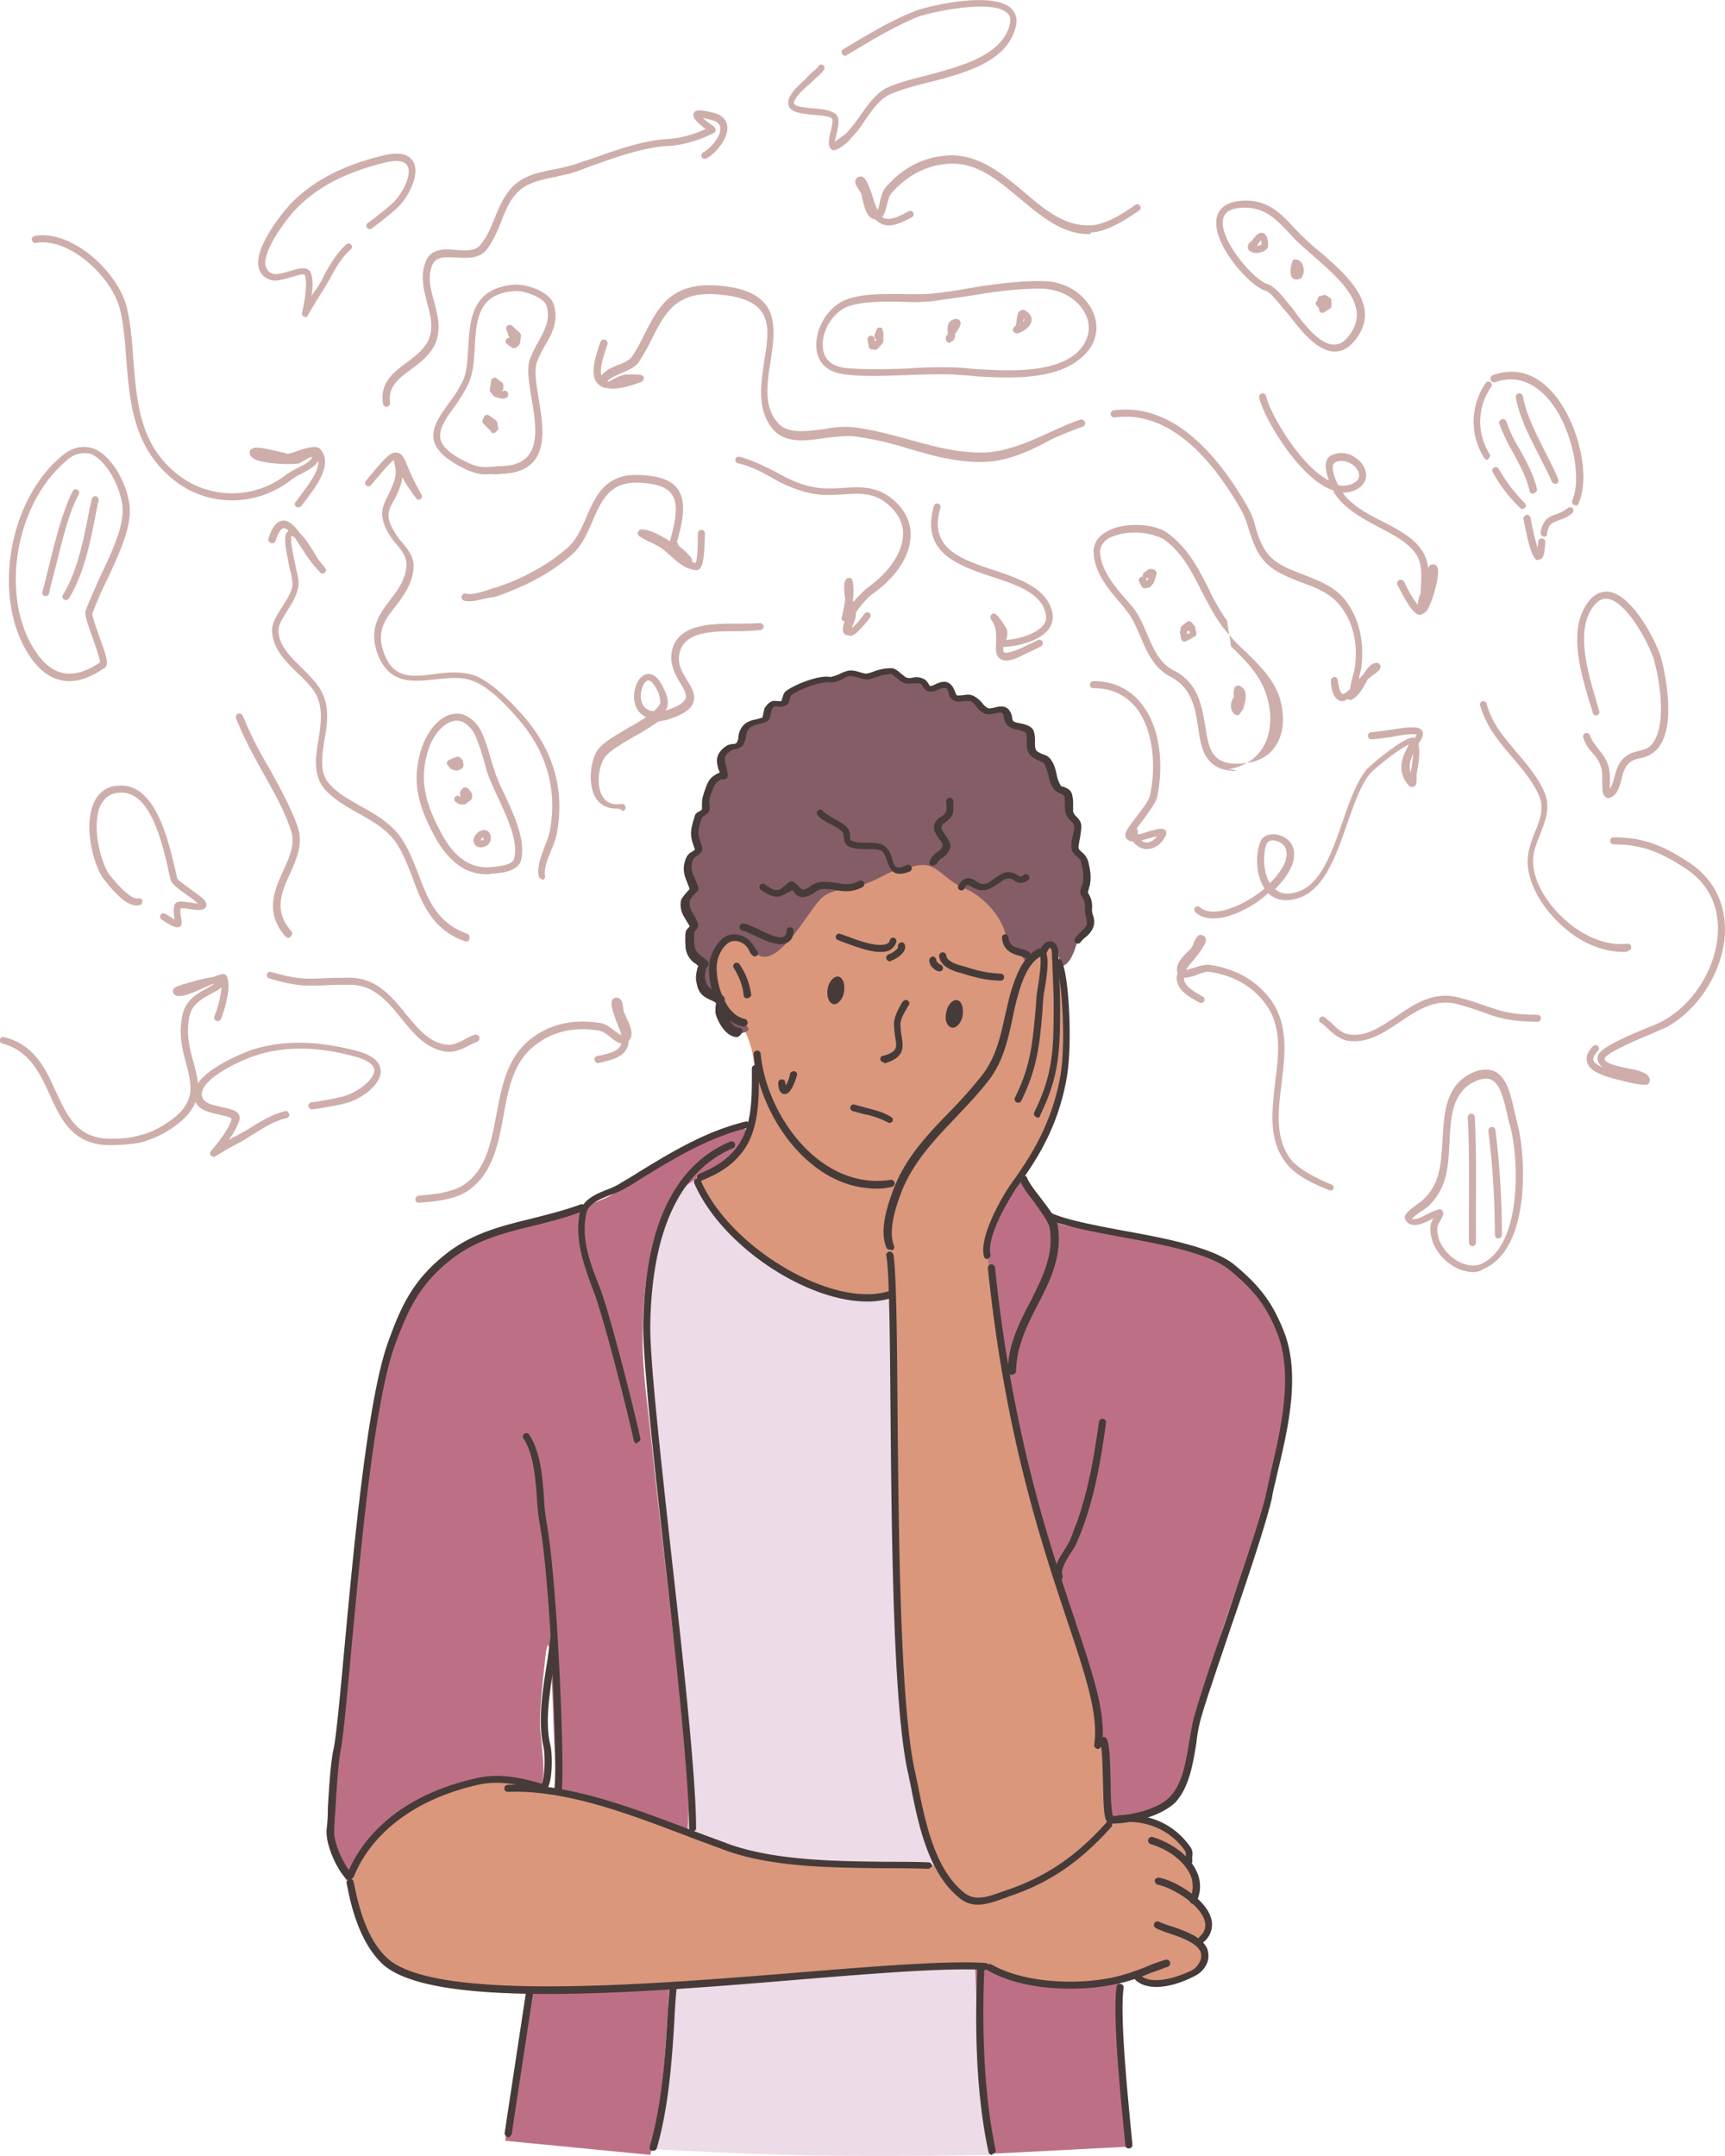 <svg xmlns="http://www.w3.org/2000/svg" width="864.32" height="1080" viewBox="0 0 864.32 1080"><g id="Слой_2" data-name="Слой 2"><g id="thoughts_441272916"><g id="thoughts_441272916-2" data-name="thoughts_441272916"><path d="M326.7 1076.56s-11.77-462.27 7.65-482.28 26.48-31.2 45.61-26.49c19.13 4.42 125.06-69.15 123 57.38s-4.71 454.33-4.71 454.33-48 .89-90.92.3C364.07 1078.92 326.7 1076.56 326.7 1076.56z" fill="#eddbe7"/><path d="M173.39 941.79c-3.53-7.35-5.29-6.47-6.76-13.24-.59-2.35-2.95-4.41-2.65-10 .29-7.07 3.53-31.2 6.47-64.15 3.53-37.37 7.94-85.34 13-122.12 4.41-31.78 9.41-53 12.65-61.5 11.18-27.66 19.71-35.31 35.31-45.61 8.24-5.59 21.78-8.24 25.9-9.41 11.77-2.65 25-4.42 32.66-9.71 4.41-2.95 12.65-4.71 18.24-8.54 7.65-5 18.54-10 29.13-17.06C362 564.56 382 559.26 372 573.38c-2.95 4.12-6.48 8.24-10.89 10.89-4.42 2.94-9.12 4.71-12.95 6.77C337 597.22 321.7 617.23 322 671.67c0 17.36 3.53 40.9 5.89 64.73 4.12 37.08 8.53 74.15 12.36 108.58 2.06 20.9 4.41 42.67 4.7 58.26.3 20.9-4.7 35.61-7.65 68-2.65 27.66-3.53 60-6.47 80-2.65 19.43-5 28.25-5 28.25l-72.68-7.06S270.5 950.33 277.27 900.3a118.15 118.15.0 0 0 .58-24.42c-.88-14.71-1.76-71.21-4.71-44.73-.88 8.54-3.23 27.66-2.35 36.2 1.77 17.95 2.65 24.71-1.17 28.83-2.95 3.24-9.13-3.82-22.07-3.53-9.13.0-22.37 4.42-32.08 7.65C202.53 904.42 189.58 918 183.4 925 178.39 931.79 174.28 943.56 173.39 941.79z" fill="#bd7085"/><path d="M512.38 590.75c2.06 4.41 11.18 16.18 14.12 18.53 2.65 2.36 2.06 5 16.48 5.59s47.37 8.54 56.2 12.07c8.54 3.53 23.25 10.89 29.43 19.42s13.24 20 15 27.66 3.24 16.77 1.18 28.25-6.18 32.36-9.71 47.08c-3.53 14.42-15 45-18.83 55.91S601.83 850 599.77 859.11c-2.06 9.41-3.24 20-5.59 28.83s-3.24 13.54-11.48 16.78c-7.94 3.23-8.82 1.47-13.24 4.11s-6.18 65-8.24 81.81-.29 30.6 1.18 50.32 2.94 34.42 2.94 34.42l-68.56 3.54s-5.89-30.31-6.47-50-13.83-333.68-12.95-369C478.83 625.47 510.61 586.33 512.38 590.75z" fill="#bd7085"/><path d="M349.06 589.27c32.08-8.53 28-32.66 28.84-50.31.59-13.25-4.71-26.49-12.36-31.78-12.65-8.54-9.12-30.9-4.71-43.85 4.12-12.95 8.24-20 13.83-28.83 23.54-37.38 81.81-62.09 118.59-30.31 23.54 20.3 30.6 68 29.13 73-.88 2.94 2.35-5.59 5-3.53 1.47 1.18 2.06 6.77 3.24 11.77s3.24 9.71 3.24 19.42c.29 10 2.94 36.49-7.07 56.79-10 20.9-19.12 32.08-26.48 45.32a44 44 0 0 0-5.3 20.3c-.29 9.71 5.6 45.91 10.6 72.39 1.47 8.24 17.36 73.27 23.54 89.75 7.35 19.42 15.3 43.25 20 66.79 2.35 11.19 4.41 22.66 4.41 33 0 5.88.88 10.59 1.47 15.6.3 3.23 1.47 7.35-.88 10.29-24.13 30.9-60.91 36.2-66.5 37.67-4.42 1.47-13.54-8.24-18.25-18.83-10-23-15-59.15-15.59-61.8-3.24-13.24-4.41-74.15-5-128-.59-51.2-1.18-95.93-2.36-95.34-12.94 5-42.66-2.65-62.67-16.77C359.66 614.58 346.42 589.86 349.06 589.27z" fill="#da977c"/><path d="M188.4 919.13c15-15.59 39.14-26.18 60.62-27.36 9.12-.59 12.06 1.18 20.89 2.65 34.13 5.88 70 23.24 102.4 33.25 14.42 4.41 37.08 4.12 51.79 5.59a353.57 353.57.0 0 0 48.84.88c29.43-1.47 55.62-22.07 85.93-22.95 9.41-.3 17.07.0 25.89 4.71 9.13 5 11.77 12.94 10.89 18.24-.29 2.65 2.94 3.24 3.53 8.53.59 3.24-.59 6.48-.29 9.71.58 3.83 6.47 6.77 6.47 10.89.0 3.83-4.41 6.48-3.82 10.3.29 2.35 2.35 4.12 2.05 6.77-1.17 9.71-18.83 13.24-26.77 13.53-3.54.0-4.71-3.53-8.24-3.82-6.18-.59-10.3 2.06-16.77 2.94a132.59 132.59.0 0 1-34.14-.29c-17.65-2.36-19.12-7.36-27.36-7.65C450 983.28 383.2 993 339.65 994.17c-35 .88-64.44 5-99.46 1.47-10-1.18-33-3.24-41.49-7.94-5.3-3-14.72-14.42-16.77-19.42a148.14 148.14.0 0 1-7.36-26.49C174.86 940 183.4 924.72 188.4 919.13z" fill="#da977c"/><path d="M532.38 483.93c-1.47.29-2.35-9.42-3.82-10.89-1.77-1.47-3.83 5.3-5.3 4.71-2.65-1.18-5.88 2.06-7.35 3.83-2.95 3.53-1.18-2.06-6.18-3.83s-3.83-.88-5.89-9.71S493 449.5 484.71 445.68c-8.53-3.83-9.12-5.59-15.3-10-6.47-4.41-10.88-1.47-17.06-.59-6.18.59-11.48 5.59-20.6 8.24s-15.6 2.36-20 6.48-10.89 15.89-18.83 23.83c-8.24 8.24-12.66 5.89-14.42 3.24a26.38 26.38.0 0 0-9.42-7.06c-3.82-1.48-6.76 2.06-9.41 6.76s-1.47 8.54-1.47 14.72 4.12 10.88 7.35 15.59 7.06 5 9.12 7.65-4.7 3.24-4.7 3.24c-4.71.0-8.24-7.36-9.13-10.89-.29-.88.59-5 0-5.59-3.23-2.65-7.65-2.65-9.12-7.94-.88-3.54-.88-4.12.0-8 .3-.88 1.47-1.76.89-2.35-3.24-3.24-6.48-3.83-6.77-9.71a38.6 38.6.0 0 1 0-5.89c.29-1.47 2.35-2.65 2.06-3.82-1.47-4.12-5-6.48-4.12-12.07.29-1.47 4.71-5.88 4.71-5.88-1.18-5.3-5.3-9.12-2.06-15.89.88-1.77 5-2.65 4.12-4.71-2.06-6.48-3-7.06.0-15.89.29-1.18 3.53-2.06 3.53-3.24.0-5-.59-4.41 2.06-11.18 1.17-3.24 2.06-4.12 5.29-5.88.59-.3 2.06.58 2.06.0.0-5-4.71-9.13 2.65-14.13 1.77-1.18 4.42-.29 5.59-2.06 1.77-2.65.59-6.77 4.12-9.41 2.36-1.77 7.06-2.06 8.83-3.24.29-.3.88-4.71 1.18-5.3 2.94-4.12 4.11-.88 7.65-2.65 1.47-.59.88-3.82 2.35-5 4.71-3.23 15.89-7.65 20.89-6.77 2.36.3 7.07-2.94 9.42-3.23 2.65-.3 7.36 2.06 9.41 1.76 4.12-.88 7.65-2.65 11.77-2.65 2.07.0 4.71 3.83 6.77 4.71 2.65.88 6.48-.88 8.83.59 1.47.88 1.47 2.65 2.65 3.24 2.65 1.47 6.47-2.95 9.42-1.18s1.76 4.71 3.82 6.18c1.77 1.47 5.88-.59 8.53.29 3.24 1.47 3.83 4.71 7.07 6.18 2.94 1.18 7.35-2.35 9.71.3 1.76 1.76.59 4.12 2.35 5.88 2.36 2.36 8.54 1.18 9.71 4.71 1.18 3.24-.88 7.65 2.06 10.59 2.06 2.06 5.59 1.77 7.06 4.12 2.65 3.53 2.36 9.71 5 12.66 1.17 1.47 4.41 1.17 5.29 3.53 1.18 2.94.0 5.59.59 8.53s4.12 3.53 4.12 7.06c.3 2.65-2.65 10-.88 12.07 2.06 2.65 3.23 2.06 4.12 5.88a29.1 29.1.0 0 1 .88 10c0 .59-1.47 4.71-.88 5.59 1.76 2.35 2.06 4.41 2.06 7.94-.3 3 1.76 5.89.58 8.54-1.17 2.94-4.12 4.41-5.88 6.76C539.74 470.69 537.68 482.46 532.38 483.93z" fill="#845d66"/><path d="M442.93 532.19a2 2 0 0 1-1.76-1.18c-.3-.88.29-2.06 1.17-2.06 7.65-2.06 7.07-4.41 6.18-9.41a49.52 49.52.0 0 1-.59-7.07c.3-3.82 2.36-7.06 3.54-9.41a3.84 3.84.0 0 1 .88-1.18 1.72 1.72.0 1 1 2.94 1.77 6.3 6.3.0 0 0-.88 1.47c-1.18 2.06-2.94 4.7-3.24 7.65a44.66 44.66.0 0 0 .59 6.47c.88 5.3 1.76 10.59-8.83 13.54C443.22 532.19 442.93 532.19 442.93 532.19z" fill="#463b39"/><path d="M439.69 595.45a50.87 50.87.0 0 1-9.41-.88c-29.13-5.59-50-38.55-52.67-66.21a1.79 1.79.0 0 1 3.53-.59c2.35 26.19 22.36 57.68 50 63a43 43 0 0 0 15 .29 1.79 1.79.0 1 1 .59 3.53A30.84 30.84.0 0 1 439.69 595.45z" fill="#463b39"/><path d="M414.68 495.41c.59-3.83 3.24-6.48 5.3-6.18 2.35.29 3.53 3.82 2.94 7.65s-3.23 6.47-5.3 6.18C415.27 502.47 414.09 499.23 414.68 495.41z" fill="#463b39"/><path d="M474.12 507.18c.59-3.83 3.24-6.48 5.3-6.18 2.35.29 3.53 3.82 2.94 7.65s-3.24 6.47-5.29 6.18C474.42 514.24 473.24 511 474.12 507.18z" fill="#463b39"/><path d="M372.6 514.24h-.29c-12.95-2.36-18.54-22.66-16.77-32.66.88-4.13 3.53-9.42 7.35-12.07a9.33 9.33.0 0 1 7.36-1.18c4.71 1.18 6.18 3.83 7.65 5.89a12.64 12.64.0 0 0 1.47 2.06 1.66 1.66.0 0 1-2.35 2.35 7 7 0 0 1-1.77-2.65 8 8 0 0 0-5.59-4.41 5.9 5.9.0 0 0-4.41.59c-2.94 1.77-5.3 6.18-5.89 9.71-1.47 8.24 3.24 26.48 13.83 28.54a2.21 2.21.0 0 1 1.47 2.06A2.14 2.14.0 0 1 372.6 514.24z" fill="#463b39"/><path d="M374.37 500.11a1.65 1.65.0 0 1-1.77-1.47c-.29-4.41-2.35-9.71-5-13.83a1.72 1.72.0 0 1 2.95-1.76 35.09 35.09.0 0 1 5.88 15.59 2.74 2.74.0 0 1-2.06 1.47z" fill="#463b39"/><path d="M441.17 476.87c-5.6.0-12.36-2.65-17.36-4.42-1.48-.58-2.95-1.17-3.83-1.47a1.67 1.67.0 1 1 .88-3.23c.88.29 2.36.88 4.12 1.47 5.3 2.06 15.31 5.59 19.42 3.53.89-.3 1.18-.88 1.47-1.77a1.68 1.68.0 0 1 3.24.89 7.62 7.62.0 0 1-3.24 4.11A10.26 10.26.0 0 1 441.17 476.87z" fill="#463b39"/><path d="M445.87 481.58a2 2 0 0 1-1.76-1.18 2 2 0 0 1 1.18-2.36c2-.59 5-2.94 4.7-3.82s.3-1.77 1.48-2.06c.88-.3 1.76.29 2 1.47.89 3.82-5 7.06-7.06 7.65C446.46 481.58 446.17 481.58 445.87 481.58z" fill="#463b39"/><path d="M393.2 548.08h0c-2.94.0-3.24-3.83-3.24-5.3a1.79 1.79.0 0 1 3.54-.59 2.22 2.22.0 0 0 .29 1.47 18.12 18.12.0 0 0 2.06-5.59c0-.88 1.18-1.47 2.06-1.47a1.73 1.73.0 0 1 1.47 2.06C398.79 540.13 396.73 548.08 393.2 548.08z" fill="#463b39"/><path d="M274.62 998.88c-40 0-72.68-3.83-84.16-16.19-7.94-8.24-13.53-21.18-16.77-39.43-.3-.88.59-1.76 1.47-2.06s1.77.59 2.06 1.47c3.24 17.37 8.24 29.73 15.89 37.37 21.77 23 129.47 14.42 208 8 39.72-3.24 74.15-5.88 92.39-4.71a1.77 1.77.0 1 1 0 3.53c-18.24-1.17-52.37 1.47-91.8 4.71C360 995.05 313.46 998.88 274.62 998.88z" fill="#463b39"/><path d="M351.13 591.63a1.87 1.87.0 0 1-.89-3.53c7.06-3 15.3-7.07 20.6-15.89 5.88-9.71 5.88-22.37 5.88-33.84v-2.94a1.77 1.77.0 1 1 3.53.0v2.94c0 11.77.0 25-6.17 35.6-5.89 9.71-14.42 14.13-22.37 17.36C351.71 591.63 351.42 591.63 351.13 591.63z" fill="#463b39"/><path d="M465 936.2h0c-6.77-.29-13.53-.29-20.89-.29-26.19-.3-55.62-.3-79.45-8.54-7.06-2.65-14.42-5.29-22.07-8.24-27.95-10.59-59.44-22.65-88.28-21.48a1.77 1.77.0 0 1 0-3.53c29.43-1.17 61.5 11.18 89.75 21.78 7.65 2.94 15 5.59 22.07 8.24 23.25 7.94 52.38 8.24 78.27 8.53 7.36.0 14.13.0 20.89.29a1.9 1.9.0 0 1 1.77 1.77A2.74 2.74.0 0 1 465 936.2z" fill="#463b39"/><path d="M279.62 898.54h-.29a2.22 2.22.0 0 1-1.48-2.06c1.48-6.77-1.47-99.76-7.35-132.71A104 104 0 0 1 269 749.64c-.89-10.59-1.77-21.48-6.77-29.13a1.71 1.71.0 1 1 2.94-1.76c5.59 8.53 6.47 20 7.36 30.89A97.89 97.89.0 0 0 274 763.47c5.59 31.49 9.12 125.94 7.36 134.18A2.53 2.53.0 0 1 279.62 898.54z" fill="#463b39"/><path d="M490 954.15a13.87 13.87.0 0 1-9.12-3.24C465 938.26 460 913.54 456.17 893.83c-.58-2.36-.88-4.71-1.47-6.77-7.36-35.31-7.94-120.64-8.53-182.73-.3-37.08-.59-66.5-2.06-75.33-.3-.89.59-1.77 1.47-2.06a2.22 2.22.0 0 1 2.06 1.47c1.47 9.12 1.77 38.55 2.06 75.92.59 62.09 1.18 147.13 8.53 182.14.59 2.06.89 4.42 1.47 6.77 3.83 19.13 8.54 43.25 23.54 55 5.6 4.41 12.36 1.76 18.84-.59 1.17-.3 2.35-.88 3.53-1.18 19.12-6.77 33.84-16.77 48.84-33.55a1.67 1.67.0 0 1 2.36 2.36c-15.6 17.36-30.6 27.66-50.32 34.43-1.18.29-2.06.88-3.24 1.17C499.13 952.38 494.43 954.15 490 954.15z" fill="#463b39"/><path d="M550 876.17c-.29.0-.29-.29.0.0a2.14 2.14.0 0 1-1.77-2.06c2.36-15-4.41-35-13.53-62.38C521.5 772.3 503.55 718.16 495 635.47a1.79 1.79.0 0 1 3.54-.59c8.53 82.4 26.48 136.24 39.72 175.67 9.71 29.13 16.18 48.26 13.83 64.15C551.51 875.29 550.92 876.17 550 876.17z" fill="#463b39"/><path d="M535.92 996.23c-14.42.0-29.72-2.65-40.91-9.12a1.72 1.72.0 0 1 1.77-3c17.36 10 47.08 10.6 65.62 5.3a118.51 118.51.0 0 0 13.24-4.71c2.65-1.17 5.59-2.06 8.24-2.94a1.86 1.86.0 0 1 1.18 3.53c-2.65.88-5.3 2.06-8.24 2.94A105.11 105.11.0 0 1 563.28 993 109 109 0 0 1 535.92 996.23z" fill="#463b39"/><path d="M579.47 995.35c-4.12.0-8-.89-10.89-3.83a1.66 1.66.0 0 1 2.35-2.35c6.77 6.47 21.78.0 26.19-2.06a10.12 10.12.0 0 0 4.42-5.3 6.65 6.65.0 0 0 0-4.12c-2.07-4.41-9.42-7.06-15.6-9.12a54.6 54.6.0 0 1-6.77-2.65 1.78 1.78.0 0 1 1.47-3.24 50.7 50.7.0 0 0 6.48 2.36c6.76 2.35 14.71 5 17.65 10.88a10.68 10.68.0 0 1 .3 6.77 12.32 12.32.0 0 1-6.18 7.06C594.47 992.11 586.82 995.35 579.47 995.35z" fill="#463b39"/><path d="M602.12 973.28a1.54 1.54.0 0 1-1.17-.59 1.79 1.79.0 0 1 0-2.36c2.64-2.35 3.53-5 2.64-8.24-2.35-7.94-15.89-16.47-23.54-17.94a2.22 2.22.0 0 1-1.47-2.06c0-.89 1.18-1.48 2.06-1.48 8.54 1.48 23.54 10.89 26.19 20.31a11.29 11.29.0 0 1-3.53 11.77C602.71 973.28 602.42 973.28 602.12 973.28z" fill="#463b39"/><path d="M598 953.86a1.07 1.07.0 0 1-.88-.3 1.85 1.85.0 0 1-.88-2.35 14.88 14.88.0 0 0 .29-11.77c-2.94-6.77-10.88-13-20-15.6a1.86 1.86.0 0 1 1.18-3.53c10.3 3.24 18.83 10 22.07 17.66a17.16 17.16.0 0 1-.3 14.71C599.47 953.27 598.59 953.86 598 953.86z" fill="#463b39"/><path d="M596.24 934.14a2.43 2.43.0 0 1-1.77-1.18 13.31 13.31.0 0 1-.29-3.23 5 5 0 0 0-.3-2.36c-7.35-10.59-19.42-15.89-33-14.42a2.2 2.2.0 0 1-2.06-1.47 2.22 2.22.0 0 1 1.47-2.06c15-1.47 27.95 4.12 36.19 15.89a5.89 5.89.0 0 1 .89 4.71v1.77a2 2 0 0 1-1.18 2.35z" fill="#463b39"/><path d="M391.14 473c-3.82.0-8.82-2.35-13.24-4.41-2.06-.88-4.71-2.36-5.59-2.36a1.89 1.89.0 0 1-1.76-1.76 1.69 1.69.0 0 1 1.76-1.77c1.47.0 3.53.89 7.36 2.65 4.12 2.06 10.88 5.3 13.24 3.83a3.47 3.47.0 0 0 1.18-3 1.77 1.77.0 0 1 3.53.0c0 3-1.18 5-2.95 5.89A7.78 7.78.0 0 1 391.14 473z" fill="#463b39"/><path d="M467.36 433.61h-.59a1.62 1.62.0 0 1-.89-2.35 9.74 9.74.0 0 1 3.83-4.42c1.18-.88 2.35-1.76 2.65-3.53a6.51 6.51.0 0 0-1.77-2.94c-1.18-1.77-2.65-3.82-2.65-5.88a6.23 6.23.0 0 1 3.53-5.3 8 8 0 0 0 2.36-2.06 5.4 5.4.0 0 0 .29-3.83v-1.76a1.77 1.77.0 1 1 3.53.0V403c0 1.76.3 4.12-.88 5.88-.88 1.48-2.35 2.36-3.24 3.24-1.47.88-1.76 1.18-1.76 2.65.0.88 1.17 2.35 2.06 3.82 1.18 1.77 2.65 3.83 2.35 5.6a8.76 8.76.0 0 1-4.12 5.59 6.48 6.48.0 0 0-2.65 2.94A6.27 6.27.0 0 1 467.36 433.61z" fill="#463b39"/><path d="M492.07 446h-.88a14.67 14.67.0 0 1-3.83-1.47 6.63 6.63.0 0 0-2.65-1.18c-.58.0-.88.59-1.47 1.77a1.72 1.72.0 1 1-2.94-1.77c1.18-1.76 2.36-2.94 3.83-3.23 2.06-.59 3.82.58 5.29 1.47a5.32 5.32.0 0 0 2.65 1.18c2.36.29 4.12-1.18 6.18-2.65s4.12-2.95 6.77-3.24a9.89 9.89.0 0 1 4.71 1.47c1.47.88 1.76 1.18 3.23.0A1.68 1.68.0 1 1 515 441c-3.24 2.35-5.6.88-7.07.0a4.09 4.09.0 0 0-2.65-.88c-1.76.0-3.23 1.17-4.7 2.35C497.66 444.21 495.31 446 492.07 446z" fill="#463b39"/><path d="M515 480.1a1.78 1.78.0 0 1-1.18-.29 13.7 13.7.0 0 0-2.65-.88c-3.24-.89-8.54-2.36-9.12-9.12a1.62 1.62.0 1 1 3.23-.3c.3 3.83 2.65 5 6.48 5.89a11.37 11.37.0 0 1 3.82 1.47 1.55 1.55.0 0 1 .3 2.35C515.91 480.1 515.32 480.1 515 480.1z" fill="#463b39"/><path d="M254.61 1070.68h0a2.16 2.16.0 0 1-1.77-2.07l10.89-71.79c0-.89 1.18-1.47 2.06-1.47a1.73 1.73.0 0 1 1.47 2.06l-10.89 71.79C256.08 1069.79 255.49 1070.68 254.61 1070.68z" fill="#463b39"/><path d="M565.64 1076.27a1.65 1.65.0 0 1-1.77-1.47l-.29-3.24c-2.06-20-6.18-61.8-4.12-76.21a1.61 1.61.0 0 1 2.06-1.48 1.73 1.73.0 0 1 1.47 2.06c-2.06 13.83 2.35 56.8 4.12 75.33l.29 3.24a1.7 1.7.0 0 1-1.76 1.77z" fill="#463b39"/><path d="M434.4 652c-30.31.0-72.68-27.66-86.51-59.15a1.85 1.85.0 0 1 .88-2.35 1.87 1.87.0 0 1 2.36.88c14.71 34.14 66.79 64.44 94.45 55.32a1.86 1.86.0 0 1 1.18 3.53A41.77 41.77.0 0 1 434.4 652z" fill="#463b39"/><path d="M501.49 491.29h0c-8.53-.3-13.24-1.77-20.89-4.12h-.3c-2.65-.89-8.83-2.65-9.71-7.95a1.79 1.79.0 1 1 3.53-.59c.3 2.65 4.12 4.12 7.07 5h.29c7.65 2.35 12.06 3.82 20 4.12a1.77 1.77.0 0 1 0 3.53z" fill="#463b39"/><path d="M470.59 486.58H470c-2.64-1.18-4.12-2.94-4.41-5.3a2.22 2.22.0 0 1 1.47-2.06c.88-.29 1.77.59 2.06 1.47.0.89.59 1.77 2.35 2.65a1.85 1.85.0 0 1 .89 2.35A1.8 1.8.0 0 1 470.59 486.58z" fill="#463b39"/><path d="M369.37 519.54c-5.89.0-10-8.24-10.89-12.07v-2.65c0-.59.29-1.76.29-2.35a11.65 11.65.0 0 0-2.64-1.47c-2.65-1.18-5.59-2.65-6.77-7.07-.88-3.82-.88-4.7.0-8.53.0-.59.29-.88.59-1.47-.59-.29-.89-.88-1.47-1.18a10.73 10.73.0 0 1-5-9.12 44 44 0 0 1 0-6.18 4 4 0 0 1 1.47-2.65c.3-.29.3-.59.59-.59-.29-1.17-1.17-2-1.76-3.23-1.47-2.36-3.24-5-2.65-9.42.0-.88.88-2.35 4.41-6.18-.29-1.17-.88-2.06-1.17-3.23-1.48-3.54-2.95-7.36-.3-12.95a6.47 6.47.0 0 1 2.94-2.65c.3-.29.89-.59 1.18-.88l-.59-1.77c-1.76-5.3-2.06-7.06.59-15.3.3-1.18 1.47-1.76 2.65-2.35.3-.3.59-.59.88-.59V403.6c0-2.94.0-3.83 2.06-9.42 1.47-3.82 2.65-5 5.89-6.77.29.0.59-.29.88-.29a4.12 4.12.0 0 0-.59-1.77c-.88-3.53-2.06-7.65 4.12-11.77a7.83 7.83.0 0 1 3.24-.88 2.44 2.44.0 0 0 1.76-.59 5 5 0 0 0 .89-2.94 9.58 9.58.0 0 1 3.53-6.77 13 13 0 0 1 5.59-2.06c.88-.29 2.06-.59 2.94-.88a12.69 12.69.0 0 0 .3-1.47c.58-2.35.58-3.24 1.17-3.83 2.36-3.23 4.12-3.23 5.89-2.94.88.0 1.47.29 2.35-.29.0.0.0-.89.29-1.18.3-1.18.59-2.65 1.77-3.53 4.71-3.53 16.78-8.24 22.36-7.06a25.22 25.22.0 0 0 4.42-1.48 18.67 18.67.0 0 1 4.71-1.76 12.46 12.46.0 0 1 5.59.88c1.47.3 2.94.88 3.53.59a18.64 18.64.0 0 0 3.82-1.18 25.63 25.63.0 0 1 8.24-1.47c2.06.0 3.53 1.47 5.3 2.94.88.59 1.76 1.48 2.35 1.77a5.92 5.92.0 0 0 3.24.0 8.23 8.23.0 0 1 5.89.88 6.8 6.8.0 0 1 2.05 2.36c.3.29.3.59.59.88.59.3 1.77-.29 2.95-.88 2.06-.89 4.41-1.77 6.47-.59s2.65 3.24 3.24 4.41a4.66 4.66.0 0 0 .88 1.77c.29.29 1.77.0 2.94.0 1.77-.3 3.53-.59 5.3.29a13.92 13.92.0 0 1 4.41 3.53 8.45 8.45.0 0 0 2.94 2.65c.59.3 2.06.0 3.24-.29 2.36-.59 5-1.18 7.06.88a7.56 7.56.0 0 1 1.77 3.82 4.21 4.21.0 0 0 .59 2.07c.59.58 2.35.88 3.82 1.17 2.36.59 5.3 1.18 6.48 3.83a16.21 16.21.0 0 1 .59 5.29c0 2.36.0 3.54.88 4.71a19.79 19.79.0 0 0 2.65 1.47c1.76.59 3.53 1.18 4.7 3.24 1.48 2.06 2.06 4.41 2.65 7.06a17.16 17.16.0 0 0 2.06 5.59 2.23 2.23.0 0 0 1.47.59c1.48.59 3.24 1.18 4.12 3.53a19 19 0 0 1 .59 5.59v3.24a5.27 5.27.0 0 0 1.47 2.35c1.18 1.18 2.65 2.65 2.65 5.3a42.62 42.62.0 0 1-.59 5c-.29 1.77-1.18 5.59-.58 6.18a9.5 9.5.0 0 0 1.76 1.77 9.94 9.94.0 0 1 2.94 4.71c.88 3.82 1.47 6.76.88 10.59a4 4 0 0 1-.29 1.47c-.29.59-.59 2.65-.88 3.24a12.07 12.07.0 0 1 2.06 8.53 10.57 10.57.0 0 0 .58 2.94 8.84 8.84.0 0 1 0 6.18 12.28 12.28.0 0 1-3.82 4.71 16.84 16.84.0 0 0-2.35 2.36 1.64 1.64.0 0 1-2.36.58 1.91 1.91.0 0 1-.58-2.35 28.73 28.73.0 0 1 2.94-3.24c1.17-1.17 2.35-2.06 2.94-3.53a9.13 9.13.0 0 0-.29-3.82 17.11 17.11.0 0 1-.59-4.12c.29-2.94-.3-4.42-1.77-6.77-.88-1.18-.59-2.65.59-5.88.0-.3.29-.59.29-.89a26.13 26.13.0 0 0-.88-9.41c-.29-1.77-.88-2.06-1.77-2.95a18.25 18.25.0 0 1-2.35-2.35c-1.47-2.06-.88-5.59.0-9.12a29.87 29.87.0 0 0 .59-3.83c0-1.18-.59-1.76-1.77-2.94a9.08 9.08.0 0 1-2.64-4.12 20.44 20.44.0 0 1-.3-4.12 19.71 19.71.0 0 0-.29-4.12c-.3-.59-.89-.88-2.06-1.47a7.83 7.83.0 0 1-2.94-1.77 17.07 17.07.0 0 1-2.95-7.06 27.07 27.07.0 0 0-2.06-5.88c-.59-.89-1.76-1.18-2.94-1.77a13.49 13.49.0 0 1-3.82-2.35c-2.06-2.06-2.06-4.71-2.06-7.36a15.31 15.31.0 0 0-.3-3.83c-.29-.88-2.06-1.17-3.83-1.76a9.55 9.55.0 0 1-5.58-2.35 7.47 7.47.0 0 1-1.77-3.83 4.31 4.31.0 0 0-.59-2.06c-.59-.59-1.76-.59-3.82.0-1.77.29-3.54.88-5.3.0a10 10 0 0 1-4.12-3.53 8.37 8.37.0 0 0-2.94-2.65 12.06 12.06.0 0 0-3.24.0c-2.06.29-3.83.59-5.59-.59a5.57 5.57.0 0 1-2.06-3.53c-.29-1.18-.59-2.06-1.47-2.35-.59-.3-1.77.0-3.53.59-1.77.88-4.12 1.76-6.18.58a5.59 5.59.0 0 1-1.77-2.05 4 4 0 0 0-.88-1.18c-.88-.59-2.35-.3-3.83-.3s-3.23.3-4.7-.29c-1.18-.3-2.36-1.47-3.53-2.35-.89-.59-2.36-2.07-2.65-2.07a20.34 20.34.0 0 0-7.36 1.48c-1.47.29-2.65.88-4.12 1.17s-3.53-.29-5.3-.88a36.35 36.35.0 0 0-4.11-.88c-.89.0-2.36.88-3.54 1.47-2.35 1.18-4.71 2.06-6.47 1.76-4.12-.58-15 3.24-19.42 6.48-.29.29-.29.88-.59 1.47-.29 1.18-.59 2.94-2.06 3.53a6.22 6.22.0 0 1-4.41.59c-.89.0-1.48-.3-2.65 1.47.0.0-.3 1.47-.59 2.35-.59 2.36-.59 2.65-1.18 3.24-1.17.88-2.64 1.18-4.41 1.77a15.29 15.29.0 0 0-4.41 1.47 7.26 7.26.0 0 0-2.36 4.71 13 13 0 0 1-1.47 4.41 6.85 6.85.0 0 1-4.12 2.06 3.08 3.08.0 0 0-1.76.59c-4.12 2.65-3.54 4.71-2.65 7.94a22.65 22.65.0 0 1 .88 4.71 1.61 1.61.0 0 1-.88 1.47 3.5 3.5.0 0 1-2.36.3h0a8.18 8.18.0 0 0-4.12 4.71c-2.06 5-2.06 5.29-1.76 7.94v2.35c0 1.48-1.47 2.36-2.65 3.24-.29.29-.88.59-1.18.88-2.35 7.36-2.06 8.24-.58 12.66l.58 2.06c.89 2.35-1.47 3.82-2.65 4.7-.58.3-1.47.89-1.47 1.18-2.06 4.12-.88 6.77.59 10 .59 1.47 1.18 2.94 1.77 4.71a1.67 1.67.0 0 1-.59 1.76c-3.53 3.53-3.83 4.71-3.83 4.71-.29 2.94.59 4.71 2.06 7.06a17.84 17.84.0 0 1 2.06 4.12c.59 1.76-.59 2.94-1.17 3.82-.3.3-.59.59-.59.89a34.78 34.78.0 0 0 0 5.59c.29 3.82 1.76 4.71 3.82 6.47a16 16 0 0 1 2.65 2.06c.88.89.88 2.06-.29 3.53l-.3.3c-.59 3.23-.88 3.82.0 6.77.59 2.64 2.65 3.53 4.71 4.7a13.49 13.49.0 0 1 3.83 2.36c1.17.88.88 2.65.58 5v1.47c.89 3.24 4.12 9.42 7.36 9.42a1.9 1.9.0 0 1 1.77 1.76C372 517.48 370.25 519.54 369.37 519.54z" fill="#463b39"/><path d="M451.17 437.73a6.55 6.55.0 0 1-2.35-.29c-2.65-1.18-3.53-3.83-4.42-6.48-.59-1.76-1.47-3.82-2.65-4.7-1.46-.89-4.11-.89-7.06-.89-3.24.0-6.77.0-9.71-1.47-2.06-1.17-2.06-3.53-2.35-5.3a2.62 2.62.0 0 0-.3-1.47c-.29-1.17-3.82-2.94-5.88-4.12-2.94-1.47-5.59-2.94-6.77-4.7a1.68 1.68.0 1 1 2.65-2.06c.88 1.17 3.23 2.35 5.59 3.82 3.53 2.06 7.06 3.83 7.65 6.48a4.23 4.23.0 0 1 .3 2.05c0 .89.0 2.36.58 2.36 1.77 1.18 5 1.18 7.65 1.18 3.24.0 6.77.0 9.12 1.76 2.07 1.47 3.24 4.12 3.83 6.48.59 2.06 1.18 3.82 2.36 4.12.88.29 2.64.0 5-1.18a1.78 1.78.0 0 1 1.47 3.24A14 14 0 0 1 451.17 437.73z" fill="#463b39"/><path d="M389.08 449.21c-2.06.0-4.41-1.18-7.94-3.53A1.68 1.68.0 1 1 383.2 443c5.88 4.12 6.47 3.82 11.18-.29l.29-.3c2.36-2.06 4.42.3 5.6 1.77.58.58 1.47 1.47 1.76 1.47a6.62 6.62.0 0 0 4.12-1.77 10.64 10.64.0 0 1 5.59-2.06 32.84 32.84.0 0 1 7.95.59c3.53.59 6.47 1.18 10.88-1.18A1.78 1.78.0 1 1 432 444.5c-5.29 2.65-9.12 2.06-12.94 1.47a26.79 26.79.0 0 0-7.07-.59c-1.46.0-2.64.89-3.82 1.77a13.65 13.65.0 0 1-5.89 2.35 5.75 5.75.0 0 1-4.41-2.65c-.29-.29-.59-.88-.88-.88h0C393.5 447.74 391.43 449.21 389.08 449.21z" fill="#463b39"/><path d="M347 917.37a1.89 1.89.0 0 1-1.76-1.77c0-24.71-6.18-81.51-12.36-136.53-5.59-50.91-10.89-98.87-10.59-115.94.88-48.55 15.59-79.45 43.54-91.22a1.78 1.78.0 1 1 1.48 3.24c-26.78 11.48-40.61 41.2-41.49 88.28-.3 16.77 5 64.73 10.59 115.64 6.18 55 12.36 111.82 12.36 136.83C348.77 916.78 348.18 917.37 347 917.37z" fill="#463b39"/><path d="M327.29 1077.44h-.59a1.68 1.68.0 0 1-1.18-2.06c5.89-19.71 7.66-43.84 8.83-63.26.29-5.89.88-11.77 1.18-16.77a1.79 1.79.0 1 1 3.53.58c-.59 5-.88 10.6-1.18 16.48-1.17 19.72-2.94 43.85-8.83 63.86A1.82 1.82.0 0 1 327.29 1077.44z" fill="#463b39"/><path d="M497.07 1079.5a1.85 1.85.0 0 1-1.76-1.47c-6.77-30.89-6.77-67.09-5.59-92.39a1.77 1.77.0 1 1 3.53.0c-1.18 24.71-.88 60.91 5.59 91.21.29.89-.29 1.77-1.47 2.07A.88.88.0 0 0 497.07 1079.5z" fill="#463b39"/><path d="M319.35 723.16a1.86 1.86.0 0 1-1.77-1.47c-2.94-13.83-14.72-60.32-20-74.45l-.59-1.47c-4.41-12.06-9.12-24.72-6.47-38.25 1.47-6.77 8.23-9.42 14.12-11.77a30.09 30.09.0 0 0 6.18-3c2.94-1.76 5.59-3.23 8.24-5 17.36-10.59 34.13-20.89 54.44-25.89a1.67 1.67.0 1 1 .88 3.23c-20 5-36.19 15-53.56 25.61-2.64 1.76-5.59 3.53-8.23 5a47.66 47.66.0 0 1-6.77 2.94c-5.3 2.06-11.18 4.41-12.07 9.42-2.65 12.65 1.77 24.12 6.48 36.19l.59 1.47c5.29 14.42 17.06 60.91 20 74.74.3.88-.29 1.77-1.46 2.06z" fill="#463b39"/><path d="M506.78 688.73A1.89 1.89.0 0 1 505 687c0-13 5.59-24.13 11.18-34.73 6.18-12.36 12.07-23.83 9.71-37.37-.59-2.94-4.41-7.94-7.65-12.65-3.23-4.12-6.18-7.94-7.06-10.89a1.86 1.86.0 1 1 3.53-1.17c.88 2.35 3.83 6.18 6.77 10 3.82 5 7.94 10.3 8.53 14.13 2.35 14.71-3.82 27.36-10.3 39.72-5.29 10.3-10.59 21.19-10.59 33.25A2.63 2.63.0 0 1 506.78 688.73z" fill="#463b39"/><path d="M174.86 941.79h-.29c-2.94-.59-11.77-15.89-10.89-25.6a87.18 87.18.0 0 0 .59-10.3c.59-10.59 1.47-24.13 2.94-30 1.18-5.89 2.95-23.84 5-46.49 4.71-50.32 11.47-126.53 22.06-156.55 6.48-18 12.37-31.78 30-45.31 12.95-10 27.66-13.54 42.08-17.07 7.94-2.06 16.48-4.12 24.42-7.06a1.77 1.77.0 1 1 1.47 3.23c-8.24 3.24-16.48 5.3-24.72 7.36-14.71 3.53-28.54 7.06-40.9 16.48-16.77 12.95-22.36 26.19-28.83 43.55-10.6 29.43-17.36 105.34-22.07 155.66-2.06 23-3.83 40.9-5 47.08-1.18 5.59-2.07 19.42-2.65 29.43-.3 4.12-.59 7.94-.59 10.3-.59 6.76 4.71 16.77 7.35 20.3 5.3-12.07 21.19-36.78 64.74-46.2 11.18-2.35 21.48.0 31.78 2.94 1.47-2.35 2.06-13.53.88-18.83-2.64-11.77-.59-26.48 1.47-39.43.89-5.3 1.48-10.3 2.06-15a1.79 1.79.0 0 1 3.54.59c-.3 4.71-1.18 9.71-2.06 15.3-2.06 13.25-4.13 27.08-1.48 38 1.18 4.71 1.18 19.42-2.06 22.37a3 3 0 0 1-2.64.59c-10.3-3-20-5.3-30.61-3.24-44.13 9.71-58.85 35.31-63 45.9l-.29.59A4.3 4.3.0 0 1 174.86 941.79z" fill="#463b39"/><path d="M530.62 791.72a2.43 2.43.0 0 1-1.77-1.18c-1.47-4.7 1.77-10 4.71-14.41.89-1.48 1.77-3 2.36-4.12 1.17-2.65 2.06-5.3 2.94-7.65l.29-.59c5.89-16.19 8.83-32.37 11.48-51.5a1.79 1.79.0 1 1 3.53.59c-2.65 19.42-5.59 35.61-11.48 52.08l-.29.59c-.88 2.65-2.06 5.3-3.24 8a25 25 0 0 1-2.65 4.41c-2.35 3.83-5.29 8.54-4.12 11.48a2 2 0 0 1-1.17 2.35z" fill="#463b39"/><path d="M556.51 913.54c-3.23.0-3.53-5-3.82-20-.3-7.94-.3-17.36-1.47-20.89a1.86 1.86.0 1 1 3.53-1.17c1.47 4.11 1.47 13.24 1.76 21.77.0 6.18.3 14.42 1.18 16.48 8.53-.3 22.95-3.24 28.84-10 6.18-6.76 7.65-17.36 9.42-27.66.88-4.7 1.47-9.12 2.64-12.94 2.36-8.54 8.24-26.19 14.71-44.73 8.54-25.6 18.54-54.44 20.9-65.33.88-3.82 1.76-7.94 2.65-12.06 5-21.48 11.18-48.26 3.23-68.86-5.29-13.53-11.47-21.77-24.13-32.07-10-8.24-33.54-12.65-54.43-16.48-14.42-2.65-28-5.29-35.9-8.53a1.78 1.78.0 1 1 1.47-3.24c7.36 3.24 20.89 5.89 35 8.54 21.47 3.82 45.61 8.53 56.2 17.06 13.24 10.89 19.42 19.42 25 33.55 8.53 21.48 2.06 48.84-3.24 70.91-.88 4.12-2.06 8.24-2.65 12.07-2.35 11.18-12.06 40.31-20.89 65.91-6.18 18.54-12.36 36.19-14.71 44.73a75.25 75.25.0 0 0-2.36 12.65c-1.76 10.59-3.52 21.77-10.29 29.43-7.07 7.06-21.78 10.88-32.67 10.88z" fill="#463b39"/><path d="M445.58 562.5a1.06 1.06.0 0 1-.88-.3 41.71 41.71.0 0 0-12.07-4.12c-1.76-.59-3.53-.88-5.29-1.47a1.68 1.68.0 1 1 .88-3.24c1.76.59 3.53.89 5.3 1.48 4.41 1.17 8.82 2.06 12.94 4.7a1.6 1.6.0 0 1 .59 2.36A2.25 2.25.0 0 1 445.58 562.5z" fill="#463b39"/><path d="M243.43 237.64c-3 0-5.89-.59-10.3-2.65-9.13-4.41-14.13-8.83-15.6-13.83-1.77-6.47 2.65-12.65 7.36-19.13 3.23-4.41 6.18-8.82 7.94-13.53 1.18-4.12 1.47-9.12 1.77-14.42.88-14.12 1.76-30 23.54-31.49 5.3-.29 16.77 3.24 19.13 9.42 2.94 8.53-.59 15-4.42 21.48a48.84 48.84.0 0 0-3.82 7.95c-1.48 4.12-.3 10.88.88 18.24 1.76 10.89 3.82 23.25-2.06 30.9-3.24 4.12-8.53 6.47-15.89 6.76-1.47.0-2.65.3-3.83.3A24.55 24.55.0 0 0 243.43 237.64zm8.24-4.12v0c6.17-.3 10.59-2.06 13.24-5.59 5-6.48 3.23-18 1.47-28-1.18-7.65-2.65-15-.89-20a75.6 75.6.0 0 1 4.13-8.53c3.23-5.88 6.47-11.47 4.11-18.54-1.17-3.53-10.59-7.35-15.59-7.06-18.83 1.18-19.42 14.42-20.3 28.25-.3 5.59-.59 10.89-2.07 15.3-1.76 5.3-5 10-8.23 14.71-4.42 5.89-7.95 11.18-6.77 16.19 1.18 4.12 5.59 7.65 13.53 11.47 5.6 2.65 7.95 2.36 13.25 2.06A19.66 19.66.0 0 1 251.67 233.52z" fill="#ceaeaa"/><path d="M505 189.09c-6.77.0-13.24-.3-19.13-.89-2.65-.29-5.29-.29-7.65-.58h0c-8.24-.3-16.48.0-24.42.29-10 .29-20 .88-30-.29-8.83-.89-14.13-5.6-14.72-13.25-.88-10.3 6.47-21.77 16.19-24.71 8.24-2.65 17.36-2.36 26.19-2.36 5.29.0 10.88.3 16.18-.29 5.88-.59 11.77-1.47 18-2.65 12.65-2.06 25.6-3.83 37.66-3.53 11.48.29 21.48 7.35 25 17.06 2.65 8 .3 15.9-7.06 21.78C532.09 187.32 518.26 189.09 505 189.09zm-26.48-5a73.73 73.73.0 0 1 7.65.59c17.06 1.18 40.31 2.65 52.67-7.35 5.88-5 7.94-11.48 5.88-17.95-2.94-8.24-11.47-14.13-21.77-14.72-12.07-.29-24.72 1.48-37.08 3.53-5.88.89-12.36 1.77-18.24 2.65a103.09 103.09.0 0 1-16.48.3c-8.53.0-17.36-.3-25.3 2.06s-14.42 12.36-13.54 20.89c.29 4.12 2.65 9.42 11.77 10.3 9.71.88 19.42.59 29.72.29A230 230 0 0 1 478.54 184.08z" fill="#ceaeaa"/><path d="M619.78 386.24c-16.19.0-17.95-11.18-19.42-21.78-1.47-9.71-3.24-20-14.13-25.6h0c-7.94-4.12-11.47-12.06-14.71-19.71-2.06-4.71-4.12-9.71-7.35-13.54l-1.77-2.35c-6.47-7.36-13.54-15.6-14.42-25.6-.3-5 1.77-8.83 6.77-11.48 8.24-4.71 23.54-4.12 30.31.88 10.3 7.65 15.3 17.66 20.3 27.37a103 103 0 0 0 9.42 16.48 1e2 1e2.0 0 0 12.06 12.95c7.95 7.65 15.89 15.59 18.54 27.36 2.35 9.71.88 18.83-3.83 25-3.82 5.3-10.29 8.54-17.95 9.42A10.8 10.8.0 0 1 619.78 386.24zm-51.2-119.47a29.44 29.44.0 0 0-12.65 2.65c-3.54 2.06-5 4.71-4.71 7.94.88 8.83 7.35 16.48 13.53 23.54l2.07 2.36c3.53 4.12 5.88 9.41 7.94 14.42 3.23 7.35 6.18 14.41 12.94 17.95h0c12.66 6.17 14.42 17.94 16.19 27.95 1.76 11.77 3.24 20.3 19.13 18.83 7.06-.59 12.06-3.24 15.59-7.94 4.12-5.59 5.3-13.54 3.24-22.37-2.36-10.59-10-18-17.66-25.6A90.21 90.21.0 0 1 611.84 313c-3.83-5.3-6.77-11.18-9.72-16.77-5-9.72-9.41-19.13-19.12-26.19A32.6 32.6.0 0 0 568.58 266.77z" fill="#ceaeaa"/><path d="M244 438c-14.71.0-22.65-12.07-27.36-21.19h0c-7.36-14.12-10.89-27.07-4.71-43.84 2.65-6.77 8.24-14.42 15.3-15.31 3.24-.58 7.95.3 12.36 6.18 2.65 3.53 5 11.48 7.06 18.84l.59 1.76A83.47 83.47.0 0 0 252.84 398c5 10.88 10.59 22.95 8.24 32.95-1.47 5.3-8.83 6.48-15.3 6.77A3.69 3.69.0 0 1 244 438zm-24.12-23c4.41 8.83 11.76 20.31 25.6 19.43 7.35-.59 11.47-1.77 12.06-4.12 2.36-8.54-3.24-20.31-7.94-30.61-2.36-5-4.71-10-5.89-14.12l-.59-2.06c-1.18-4.71-4.12-14.42-6.47-17.66-2.94-3.82-5.89-5.29-9.12-4.7-5.3.88-10.3 7.06-12.36 12.94-5.59 15.6-2.06 27.66 4.71 40.9z" fill="#ceaeaa"/><path d="M668.63 176.14h0c-8.83-.29-16.78-10.59-22.07-17.36-1.18-1.47-2.36-2.94-3.24-3.83a6.55 6.55.0 0 1-1.18-1.47c-1.77-2.06-5.59-7.06-7.65-7.65h0c-7.94-2.06-26.48-22.66-25-35.6.29-4.12 3.24-9.13 13.24-9.72 12.65-.58 19.42 6.77 25.9 13.84l2 2.06a107.68 107.68.0 0 0 10 9.12c14.42 12.36 32.37 27.95 18 45.31C675.39 174.67 672.16 176.14 668.63 176.14zM623.9 104.05h-1.18c-9.42.29-9.71 5-10 6.47-1.18 10.59 15.89 30 22.36 31.78h0c2.94.88 6.47 4.71 9.71 8.83.59.59.88 1.17 1.18 1.47a28.08 28.08.0 0 1 3.23 4.12c4.42 5.88 12.07 15.89 19.13 15.89 2.65.0 5-1.18 7.06-3.83 12.36-14.71-3.53-28.54-17.36-40.6-3.82-3.24-7.36-6.48-10.3-9.42-.59-.88-1.47-1.47-2.06-2.35C639.49 109.93 633.9 104.05 623.9 104.05z" fill="#ceaeaa"/><path d="M271.67 440.38a1.86 1.86.0 0 1-1.76-1.47c-.88-5 1.18-9.71 2.94-14.71a41.91 41.91.0 0 0 2.65-7.95c3.83-20.6-1.47-39.72-16.18-56.5-8.83-10.29-17.07-17.06-23-18.83-5.59-2.06-12.06-1.17-18.24-.59-11.18 1.18-23 2.65-28.84-12.65-4.7-12.65.89-20 6.18-27.07 3.83-5 7.65-10 8.24-17.07.3-4.12-2.06-7.35-5-10.89a39.14 39.14.0 0 1-4.12-5.59c-5-9.12-2.94-13.24-.3-18.53a56.11 56.11.0 0 0 2.65-5.89c1.47-3.82 1.77-6.18.89-9.71.0-.29-.3-1.18-.3-1.77.0-.29.0-.58-.29-.58-2.36 1.76-6.48 6.76-11.18 12.35a1.68 1.68.0 1 1-2.65-2.06c9.41-11.47 12.36-14.71 15.59-14.12 2.65.3 3.83 3.24 5.59 7.65a103.9 103.9.0 0 0 6.48 12.95c.88 1.76.0 2.65-.3 2.65-1.47.88-1.47.88-5.88-5.59a53.13 53.13.0 0 1-3.24-5.3 22.55 22.55.0 0 1-1.47 5.59 30.59 30.59.0 0 1-2.94 6.18c-2.65 5-4.12 7.94.29 15.3a29.85 29.85.0 0 0 3.83 5.3c3.23 3.82 6.47 7.94 5.88 13.53-.88 8.24-5.29 13.83-9.12 18.84-5.3 6.76-9.71 12.65-5.59 23.54 4.71 12.65 13.83 11.77 25 10.29 6.77-.88 13.54-1.47 20 .59 8.24 3 17.66 12.36 24.42 20 15.6 17.66 21.19 37.67 17.07 59.44a41.6 41.6.0 0 1-2.94 8.54c-1.77 4.41-3.53 8.82-2.95 12.65.3.88-.58 1.76-1.47 2.06z" fill="#ceaeaa"/><path d="M491.78 231.46c-13.83.0-25.6-3.53-36.78-6.77a161.5 161.5.0 0 0-27.37-6.18c-4.12-.29-8.83.3-13.83.88-10 1.48-20.6 3-26.78-4.7-7.65-9.42-5.88-21.48-4.12-33.55 2.65-16.48 4.71-29.42-17.65-33-25.6-4.11-31.49 7.36-38.84 22.07a102.67 102.67.0 0 1-6.18 10.89c-1.77 2.94-5.59 4.42-9.12 5.89-3.83 1.76-6.48 2.94-6.77 4.41a13.46 13.46.0 0 0 2.94-1.47c2.35-1.18 4.71-2.35 7.06-2.35h1.77c4.41.0 6.18.0 6.47 1.76a2.09 2.09.0 0 1-1.47 2.06c-7.65 2.94-13.24 3.83-17.36 2.94a2.66 2.66.0 0 1-1.47-.29 1 1 0 0 0-.59-.3 5.25 5.25.0 0 1-2.06-1.47c-4.12-4.12-1.77-12.36 1.18-20.89a1.86 1.86.0 1 1 3.53 1.18c-1.77 5.29-4.12 12.06-2.95 15.59 1.47-2.35 5-4.12 8.24-5.29s6.18-2.65 7.36-4.71a93.3 93.3.0 0 0 5.88-10.59c7.36-14.72 14.42-28.25 42.67-23.84 25.6 4.12 22.95 20.89 20.6 37.08-1.77 11.18-3.53 22.65 3.24 30.6 5 6.18 14.12 4.71 23.54 3.53 5-.88 10.3-1.47 14.71-.88 10 1.17 19.13 3.82 28 6.18 11.77 3.23 23 6.47 36.19 6.47 11.47.0 23-5 33.84-10 5.29-2.36 10.3-4.71 15.59-6.48a1.86 1.86.0 1 1 1.18 3.53c-5 1.77-10 3.83-15.3 6.18-11.18 6.18-23 11.48-35.31 11.48z" fill="#ceaeaa"/><path d="M672.45 351.22h0c-4.41-.29-5.3-6.18-5.59-9.12v-.88c-.3-.89.59-1.77 1.47-2.06s1.76.59 2.06 1.47v.88c.88 5.3 1.77 5.89 2.35 6.18.59.0 2.07-.88 3.54-2.35a2.27 2.27.0 0 0 .29-1.18c.29-1.77.88-3.83 1.18-5.3a29.91 29.91.0 0 0 1.17-5c1.47-11.77-.88-22.07-7.35-30.31-4.71-6.18-12.07-9.12-19.42-11.77-6.77-2.65-13.83-5.3-18.54-10.59-4.12-4.42-5.89-10-7.65-15.3-1.18-3.53-2.06-6.77-3.83-10-19.42-34.13-40.9-49.73-63.56-46.78a1.79 1.79.0 0 1-.59-3.54c24.13-3.23 46.79 12.95 67.1 48.26a39.21 39.21.0 0 1 4.11 10.6c1.48 5 3.24 10 6.77 13.83 4.12 4.7 10.6 7.06 17.36 9.71 7.66 2.94 15.89 6.18 20.9 12.94 6.76 8.83 9.41 20.31 7.94 33-.29 2.06-.88 3.82-1.18 5.59a1.08 1.08.0 0 1-.29.88l.88-.88c.59-.59.89-1.18 1.47-1.47 1.77-2.94 3.83-5.59 6.18-5.89 1.77-.29 2.36.89 2.36 1.18.59 1.77-.89 2.94-3.83 5-.59.3-.88.89-1.47 1.18a2.11 2.11.0 0 1-.88.59c-.3.59-.59 1.18-.89 1.76-2 3.54-4.12 7.07-7.06 8.54a2 2 0 0 1-2.35-.3A3.19 3.19.0 0 1 672.45 351.22z" fill="#ceaeaa"/><path d="M711.29 308c-1.47.0-4.41-1.47-10.88-14.71l-.3-.29a1.87 1.87.0 0 1 .88-2.36c.89-.58 1.77.0 2.36.59l.29.3c3.24 7.06 5.59 10 6.77 11.47a14 14 0 0 1 1.47-5.88v-1.77c.3-5.59.88-12.06-1.77-16.77-3.53-6.18-11.18-10.3-19.12-14.42-8.24-4.41-16.48-8.83-21.78-16.18a5.7 5.7.0 0 1-1.17-2.36c-1.48-.29-2.65-1.17-4.12-1.76-15.6-8.54-31.2-35.9-33-44.73-.29-.88.59-1.76 1.47-2.06s1.77.59 2.06 1.47c1.18 6.77 15.89 33.84 31.19 42.08a.29.29.0 0 1 .3.29c-1.18-3.23-2.06-6.76-1.47-9.41a4.73 4.73.0 0 1 2.35-3.24 11.31 11.31.0 0 1 12.06.88c3.83 2.36 5.89 6.18 5.59 9.72-.29 1.76-1.17 4.7-5.59 6.76a15.22 15.22.0 0 1-6.18 1.18c4.71 6.47 12.36 10.59 20 14.42 8.53 4.41 16.47 8.53 20.59 15.89a19.07 19.07.0 0 1 2.36 7.94 2.36 2.36.0 0 1 4.41-1.17c1.76 2.64-1.47 14.71-3.83 19.42.0.29-.29.59-.29.88a6.3 6.3.0 0 1-.88 1.47 5.44 5.44.0 0 1-2.65 2.06A2.25 2.25.0 0 1 711.29 308zm-40.9-65a11.69 11.69.0 0 0 7.06-.58c2.06-.89 3.24-2.06 3.53-3.83.3-2.06-1.47-4.71-3.82-6.18-2.94-1.76-5.89-2.06-8.53-.59a3.59 3.59.0 0 0-.59.89C667.15 235.28 668.92 239.7 670.39 242.93z" fill="#ceaeaa"/><path d="M504.14 330.92a5 5 0 0 1-2.95-.89c-2.35-1.47-2.35-4.41-2.06-7.94.0-3.83.3-7.94-2.35-11.48-.29-.59-.88-1.47-.29-2.35a1.77 1.77.0 0 1 1.76-.88c1.77.29 5.59 6.77 6.18 7.65a9.09 9.09.0 0 1-.29 5.59c7.06-.59 15.3-3.24 18.53-7.36a6.57 6.57.0 0 0 1.18-6.18c-2.35-10-14.42-14.12-27.07-18.24-16.77-5.59-35.61-12.07-28.84-35.31a1.68 1.68.0 1 1 3.24.88c-5.89 20.3 10 25.6 26.78 31.19 12.94 4.42 26.18 8.83 29.13 20.6a10.16 10.16.0 0 1-1.77 9.12c-4.71 6.18-16.18 8.54-22.66 8.83.0 1.47.0 2.35.59 2.65.3.29 2.06.59 8.24-2.06 1.77-.88 3.83-1.77 5.59-2.65l2.95-1.47a1.84 1.84.0 0 1 2.35.88 1.87 1.87.0 0 1-.88 2.36l-2.94 1.47c-1.77.88-3.83 1.76-5.6 2.64C509.14 330 506.2 330.92 504.14 330.92z" fill="#ceaeaa"/><path d="M425 318.26a2.69 2.69.0 0 1-2.06-.88c-1.18-1.47-.59-3.53.3-6.18h-.59a1.52 1.52.0 0 1-.89-2.06s1.18-4.71 1.77-8.83c-.59-4.11-.88-7.65.0-9.41a2.22 2.22.0 0 1 2.06-1.47c1.77.29 1.77 2.06 2.06 5.59a34.17 34.17.0 0 1-.29 5.29c0 .59.0.89.29 1.18a56.64 56.64.0 0 1 7.36-7.35c7.94-5.6 16.48-15 17.36-25 .59-5.59-1.47-10.59-5.89-15-7.65-7.65-15.3-7.07-24.13-6.48-5.29.3-10.59.59-16.48-.59a68.51 68.51.0 0 1-19.42-7.94c-5.29-2.94-10.29-5.59-16.77-7.06a1.68 1.68.0 1 1 .89-3.24c6.76 1.77 12.35 4.71 17.65 7.36 5.89 3.23 11.48 6.18 18.54 7.65 5.29 1.17 10.59.88 15.59.59 9.12-.59 18-1.18 26.78 7.35 5.3 5.3 7.65 11.18 7.06 17.95-.88 11.48-10.3 21.78-18.83 27.66-2.94 2.06-6.18 6.18-8.53 9.42V308a14.11 14.11.0 0 1-1.18 4.42 20.52 20.52.0 0 0-.88 2.35 45.79 45.79.0 0 0 5.29-5.88 10.92 10.92.0 0 1 1.48-1.77 1.67 1.67.0 0 1 2.35 2.36c-.3.29-.59.88-1.18 1.47-3.82 4.71-6.47 7.35-8.53 7.65C425.28 318.26 425.28 318.26 425 318.26z" fill="#ceaeaa"/><path d="M308.75 405.07c-5.3.0-8.53-2.65-10-5-4.11-6.18-3.23-17.07.0-23.25 2.36-4.41 9.42-8.24 16.78-12.65a75.28 75.28.0 0 0 8.24-5 9.45 9.45.0 0 1-5.3-5.59c-2.06-5.88.3-13.82 4.71-15.59 2.06-.88 5.88-.88 9.42 7.06l.29.59a17.07 17.07.0 0 1 1.76 6.18 7.37 7.37.0 0 1-1.17 4.12c5.88-1.77 9.12-3.83 10-5.89s-.88-5-2.64-7.94c-2.36-3.83-5-8.83-4.42-14.42 1.77-15.3 20-15.3 33.25-15.3 4.12.0 7.95.0 10.89-.3a2.21 2.21.0 0 1 2.06 1.48c.29.88-.59 1.76-1.47 2.06-3.24.29-7.06.58-11.18.58-13.25.0-28.25.0-29.72 12.36-.59 4.71 1.76 8.54 4.12 12.36s4.41 7.36 2.94 11.18c-1.18 3.24-5 5.89-12.36 8.24-2.06.59-3.83.89-5.3 1.18a103 103 0 0 1-11.77 7.36c-6.47 3.82-13.24 7.65-15.3 11.18-2.94 5.29-3.83 14.42-.29 19.42 2.06 2.94 5 3.82 9.12 3.24a1.79 1.79.0 0 1 .59 3.53A4.37 4.37.0 0 0 308.75 405.07zm16.18-64.15h-.58c-2.06.88-4.42 6.77-2.65 11.18a6.11 6.11.0 0 0 5.88 4.12c2.06-1.76 3.24-3.23 3.24-4.71a13.64 13.64.0 0 0-1.18-5l-.29-.59C327.88 343 326.41 340.92 324.93 340.92z" fill="#ceaeaa"/><path d="M235.19 301.2a8 8 0 0 1-2.65-.3 1.85 1.85.0 0 1-1.18-2.35 1.87 1.87.0 0 1 2.36-1.18c2.64.89 8.82-1.17 12.35-2.35a7.44 7.44.0 0 1 2.06-.59c10-3.24 24.13-9.42 36.2-20 4.41-3.83 7.06-9.71 9.41-15.3 4.71-10.59 9.42-21.78 26.19-21.19 9.71.3 16.19 2.36 19.42 6.77 4.71 6.18 2.95 15.6.0 26.19-.29.59.3 1.76 1.18 2.94a33.44 33.44.0 0 1 5.59 5.3 2.82 2.82.0 0 1 .59 2.35c.59.3 1.18.3 1.77.59.58-.88 1.17-4.12 1.17-13.53v-1.48a1.77 1.77.0 0 1 3.53.0v1.48c-.29 10.29-.88 14.71-2.64 16.47a2.48 2.48.0 0 1-2.06.59c-5.3-.59-9.13-4.12-12.66-7.35-1.47-1.18-2.64-2.36-3.82-3.24a39.7 39.7.0 0 0-6.48-3.53c-5.29-2.65-6.47-3.24-5.88-5a2.3 2.3.0 0 1 2.94-1.17c3.53.29 8.53 2.94 13.24 5.88v-.59c2.65-9.71 4.42-18.24.59-23.24-2.65-3.53-8.24-5.3-16.77-5.59-14.13-.3-18.25 8.82-22.66 19.12-2.65 5.89-5.3 12.36-10.3 16.78-12.36 11.18-27.36 17.36-37.37 20.89-.59.29-1.18.29-2.06.59C243.43 299.43 239 301.2 235.19 301.2z" fill="#ceaeaa"/><path d="M608 460.09c-3.53.0-6.77-.88-9.12-3.23a1.66 1.66.0 0 1 2.35-2.35c6.18 5.58 21.19-.3 31.78-8.83.29-.3.59-.3.59-.59-4.12-6.18-4.71-16.19-2.35-22.66a6 6 0 0 1 5.59-4.41c3.52-.59 7.94 1.47 10 4.41 4.41 7.06-.88 15.89-7.94 22.95 2.94 2.65 6.76 2.95 11.76 1.18 11.19-3.82 16.78-19.72 22.07-35 3.54-10.3 7.07-20 12.07-26.19.0-.29 17.65-15.89 23.25-15.89h0a1.07 1.07.0 0 1 .88.3l.88-1.77c-.88-.29-3.53-.59-12.65 1.18-2.06.29-4.12.59-6.48.88-1.17.0-2.06.3-3.23.3a1.79 1.79.0 0 1-.59-3.53c1.18.0 2.06-.3 3.24-.3l6.17-.88c10.89-1.77 14.72-1.77 16.19.29 1.18 1.77.0 4.12-1.77 6.77.89 3.53.3 7.95-.29 11.77-.3 1.18-.3 2.36-.59 3.24v1.47c0 2.65.0 4.41-1.76 5a2.35 2.35.0 0 1-2.36-.88c-6.47-7.65-2.65-15 .3-20.3-4.71 1.76-17.66 12.35-19.43 14.41-4.7 5.6-7.94 15-11.47 25-5.59 16.18-11.48 32.95-24.13 37.37-7.94 2.65-12.65.29-15.6-2.36-.29.3-.58.3-.58.59C627.14 454.8 616.25 460.09 608 460.09zM637.73 421h-.59a3.73 3.73.0 0 0-2.65 2.06c-1.77 5.59-1.47 14.12 1.77 19.42 5.88-5.88 10.59-13.24 7.35-18.54A7.67 7.67.0 0 0 637.73 421zm70.33-43.26c-1.48 2.95-2.36 6.18-1.18 9.42h0a14.93 14.93.0 0 1 .59-3.24C707.47 381.82 708.06 379.76 708.06 377.7z" fill="#ceaeaa"/><path d="M241.07 424.49a3.4 3.4.0 0 1-2.94-1.18 3.13 3.13.0 0 1-.59-3.53c.88-2.65 3.53-4.41 5.89-3.82 1.47.29 2.94 2.06 2.35 5a4.49 4.49.0 0 1-3.24 3.24A12.62 12.62.0 0 1 241.07 424.49zm-.29-3.53h.88a.91.91.0 0 1 .59-.29v-.89C242.25 419.19 241.37 419.78 240.78 421z" fill="#ceaeaa"/><path d="M230.77 403a1.09 1.09.0 0 1-.88-.29l-1.47-.89a1.71 1.71.0 0 1 1.76-2.94l.59.59-.29-1.77a2.23 2.23.0 0 1 .29-1.47l.88-1.17a2.25 2.25.0 0 1 1.48-.59c.59.0.88.29 1.47.59l1.47 1.76a1.09 1.09.0 0 1 .29.88l.3 1.18a3.22 3.22.0 0 1-.59 1.77l-2.65 2.06a1.09 1.09.0 0 1-.88.29z" fill="#ceaeaa"/><path d="M227.24 385.65c-.59.0-.88-.3-1.47-.59l-1.47-1.77a1.53 1.53.0 0 1 .29-2.35 1.11 1.11.0 0 1 .89-.29c.29-.3.58-.59.88-.59l2.35-.89a2 2 0 0 1 2.06.59l.88.89a1.05 1.05.0 0 1 .3.88l.29 1.47a2.67 2.67.0 0 1-.88 2.06l-1.76.88h-1.48l-.88-.29z" fill="#ceaeaa"/><path d="M247.25 217a1.53 1.53.0 0 1-1.18-.59 2.22 2.22.0 0 1-.58-1.18c-.3.0-.59-.29-.89-.58l-2.35-2.36a1.75 1.75.0 0 1-.3-2.06l.59-1.47c.3-.59.59-.88 1.18-.88a2.22 2.22.0 0 1 1.47.29l3.24 2.36c.29.29.59.59.59.88l.59 2.65c.29.59.0 1.17-.59 1.76l-.89.89A2.91 2.91.0 0 1 247.25 217z" fill="#ceaeaa"/><path d="M251.67 199.68h-.59l-3-.88c-.29.0-.58-.3-.88-.59l-1.47-1.77a1.77 1.77.0 0 1-.29-1.17l.58-4.42a2 2 0 0 1 1.18-1.47 1.4 1.4.0 0 1 1.77.3l2.65 2a2.29 2.29.0 0 1 .58 1.18v1.47a1.62 1.62.0 0 1-.58 1.47l-.3.3h.3l.58-.3a1.76 1.76.0 0 1 2.36 1.18c.29 1.18.0 2.06-1.18 2.35l-1.18.59C252.25 199.68 252 199.68 251.67 199.68z" fill="#ceaeaa"/><path d="M257.55 174.37a1.81 1.81.0 0 1-1.18-.29L254 172.31a1.56 1.56.0 0 1-.3-2.35 1.43 1.43.0 0 1 1.77-.59c-.29-.29-.29-.59-.59-.88L253.72 165c-.29-.89.0-1.47.89-2.06a1.8 1.8.0 0 1 2.06.29l3.82 3.53a2.25 2.25.0 0 1 .59 1.47l-.59 3.83c0 .29-.29.59-.58.88l-1.18 1.18C258.73 174.37 258.14 174.37 257.55 174.37z" fill="#ceaeaa"/><path d="M438.81 175.26h0l-2.06-.3a1.39 1.39.0 0 1-1.47-1.47l-.59-3.24c-.29-.88.59-1.76 1.47-2.06s1.77.59 2.06 1.48l.3 1.47.59-.89V170a1.85 1.85.0 0 1-.89-2.35l.89-2.36a1.61 1.61.0 0 1 1.76-1.18 1.39 1.39.0 0 1 1.47 1.48l.3 1.17v3.83a1.76 1.76.0 0 1-.3 1.18l-2 2.35C439.69 175 439.11 175.26 438.81 175.26z" fill="#ceaeaa"/><path d="M475.89 171.73a2.11 2.11.0 0 1-1.77-.89c-.59-1.17-.29-2.06.89-3.82-.3-2.06-.89-5.89 2.94-7.06a2.6 2.6.0 0 1 2.94.58c1.18 1.47-.29 3.83-2.06 6.48l-.29.29a4.81 4.81.0 0 1-.59 2.94 4.43 4.43.0 0 1-1.77 1.18h0C476.18 171.73 476.18 171.73 475.89 171.73z" fill="#ceaeaa"/><path d="M509.43 167a2 2 0 0 1-1.76-1.18c-.3-.59-.3-1.47.88-2.35h0c.59-.3.88-2.36.88-3.53.3-2.07.59-3.83 2.06-4.42a2.28 2.28.0 0 1 2.65.3c2.94 2 2.94 4.12 2.65 5.29-.88 3.53-5.89 5.89-7.36 5.89zm0-2.36 1.18 1.47h0l-1.18-1.47 1.18 1.47zm3.53-5a1.08 1.08.0 0 1-.29.88v.59c.29-.29.59-.59.59-.88S513.26 160 513 159.66z" fill="#ceaeaa"/><path d="M573.58 294.72a1.61 1.61.0 0 1-1.47-.88l-.88-1.47c0-.29-.3-.29-.3-.59l-.29-.88c-.29-.88.59-1.77 1.47-2.06h.59a1.69 1.69.0 0 1 .58-2.06l2.07-1.47c.29-.3.88-.3 1.47-.3l1.17.3c.59.0.89.29 1.18.88.3.29.3.88.3 1.47l-1.18 3.83a1 1 0 0 1-.3.59l-1.47 1.76a1.49 1.49.0 0 1-1.17.59l-1.77.29zm.88-3.82h0l.89-.88v-.59a1.81 1.81.0 0 1-1.18.29v.3z" fill="#ceaeaa"/><path d="M593.59 321.5a1.88 1.88.0 0 1-1.77-1.47l-.29-1.18V318a2.22 2.22.0 0 1-.29-1.47l.29-1.77a2.17 2.17.0 0 1 .59-1.17l2.65-2.06a1.77 1.77.0 0 1 2.35.29l1.47 1.77a1.06 1.06.0 0 1 .3.88l.58 2.65a1.77 1.77.0 0 1-.88 1.76L596 320.32c-.3.0-.3.3-.59.3l-1.77.88zm1.18-3.82h0l1.47-.59-.29-.89-.3-.29-.88.59v1.18z" fill="#ceaeaa"/><path d="M233.72 471.57h-.59c-16.48-5.59-21.78-19.12-26.48-32.07-2.65-6.77-5-12.95-8.83-18.25-4.71-6.18-11.48-10-18.25-13.83-6.18-3.53-12.65-7.06-17.36-12.65-5.29-6.77-4.12-15.6-2.65-24.13 1.18-7.65 2.36-15.3-.88-22.07-2.06-4.12-5.59-7.65-9.71-11.47-5.89-5.89-12.06-11.77-12.65-20.6-.3-4.12 2.35-8.24 5-12.36 2.35-3.83 5-7.65 5.3-11.48a42.15 42.15.0 0 0-1.48-7.94c-2.06-10-3.23-16.18-1.17-18.25.29-.29.59-.29.59-.58-.89-.89-1.77-1.47-2.65-1.18-.59.0-2.06.88-3.83 6.18a1.86 1.86.0 1 1-3.53-1.18c1.77-5.59 3.83-8.24 6.77-8.83 3.24-.58 6.18 2.36 9.12 6.48 2.36 2.06 5 6.18 8.53 12.06l.3.59c.59.59 1.76 2.36 2.65 3.24 1.17 1.47 2.06 2.35.88 3.53a1.66 1.66.0 0 1-2.65-.3 69.14 69.14.0 0 1-8.53-11.18c-1.18-1.76-2.65-3.82-3.83-5.88-1.17-.88-1.47-.88-1.76-.88-.89 1.47 1.18 10.59 2.06 15s1.76 7.36 1.47 9.12c-.3 4.71-2.94 9.13-5.59 13.25-2.36 3.82-4.71 7.35-4.42 10.29.3 7.36 5.89 12.66 11.48 18.25 3.83 3.82 7.94 7.65 10.3 12.36 3.82 7.65 2.65 16.18 1.18 24.13-1.18 8.23-2.36 15.89 2.05 21.18 4.12 5 10 8.24 16.19 11.77 7.06 3.83 14.12 7.95 19.42 14.71 4.12 5.6 6.77 12.36 9.42 19.13 4.71 12.65 9.41 24.72 24.42 30a1.86 1.86.0 0 1 1.18 2.35C235.19 471.28 234.6 471.57 233.72 471.57z" fill="#ceaeaa"/><path d="M193.7 203.8a1.87 1.87.0 0 1-1.77-1.47c-1.76-10.6 5.3-15.89 12.07-20.89 4.41-3.24 8.82-6.77 10.88-11.48 2.36-5.89.88-11.77-.88-18.24-1.76-6.77-3.53-13.83-.59-20.9 2.65-6.47 9.42-6.18 15.3-5.59 4.71.3 9.42.59 11.77-2.35 3.53-4.12 5.3-8.53 7.36-13.54s4.12-10.3 8.24-15c5.59-6.18 13.54-8 21.19-9.42 3.23-.59 6.76-1.47 10-2.35 2.65-.89 5-1.77 8-2.65 12.65-4.42 26.77-9.71 39.72-10.3a53.29 53.29.0 0 0 18.54-5c-5-3.83-6.77-5.89-5.89-8 .89-1.76 3.54-1.76 10.3.0 5 1.47 6.18 4.41 6.48 6.77.58 5.88-5.6 13.24-10.3 15.89a1.72 1.72.0 1 1-1.77-2.94c3.83-2.06 9.12-8.24 8.53-12.36.0-.59-.29-2.65-4.12-3.83-2.35-.59-3.82-.88-4.7-1.17a38.43 38.43.0 0 0 4.41 3.53c1.77 1.17 2.06 1.76 2.06 2.64a1.63 1.63.0 0 1-.88 1.48c-7.65 3.82-15.89 6.18-22.66 6.47-12.36.59-26.19 5.59-38.55 10-2.65.89-5.3 2.06-7.94 2.95-3.53 1.17-7.06 1.76-10.6 2.65-7.35 1.47-14.42 2.94-19.12 8.23-3.83 4.12-5.59 8.83-7.65 14.13-2.06 5-4.12 10-7.65 14.42-3.53 4.12-9.42 3.82-14.72 3.53-6.47-.3-10.3-.3-12.06 3.53-2.65 6.18-.89 12.36.88 18.83 1.77 6.77 3.53 13.54.59 20.6-2.36 5.59-7.36 9.42-12.07 12.95-6.47 4.71-12.06 9.12-10.59 17.36a2.32 2.32.0 0 1-1.76 1.47z" fill="#ceaeaa"/><path d="M629.78 126.7c-1.76.0-3.82-.58-4.41-2.06-.29-1.17-.29-2.64 2.06-4.12a1 1 0 0 0 .29-.58c1.18-1.47 2.95-3.83 5-3.24s2.65 3.24 2.65 5.59c.3 2.06-1.17 3.53-3.82 4.12C631.26 126.41 630.37 126.7 629.78 126.7zm0-3.53a3.26 3.26.0 0 0 1.48-.29c.58-.3.88-.3.88-.59.0-.88-.3-1.47-.3-2.06a6.28 6.28.0 0 1-1.17 1.47A6.29 6.29.0 0 1 629.78 123.17z" fill="#ceaeaa"/><path d="M649.79 140a2.61 2.61.0 0 1-1.47-.3c-3.23-1.18-.88-8.53-.88-8.53a1.68 1.68.0 0 1 2.06-1.18c.29.0.59.3.88.3s.59.0.59.29c2.06 1.18 2.94 5 1.77 7.36C652.44 139.36 651.26 140 649.79 140z" fill="#ceaeaa"/><path d="M662.74 156.72h-.59a2.28 2.28.0 0 1-1.17-1.18l-.3-1.47-.88-.88a2.23 2.23.0 0 1-.59-1.18 1.53 1.53.0 0 1 .59-1.18l.29-.29v-.3a2.22 2.22.0 0 1 1.47-2.06h.88a1.81 1.81.0 0 1 2.36.0l1.76 1.18a2.23 2.23.0 0 1 .59 1.47v2.36a1.62 1.62.0 0 1-.88 1.47l-2.65 1.76C663.33 156.42 663 156.72 662.74 156.72z" fill="#ceaeaa"/><path d="M619.78 358.28a1.53 1.53.0 0 1-1.18-.59c-2.35-1.76-2.06-5.29-1.18-7.06a6.51 6.51.0 0 1 .89-1.47c-.3-2.35-.3-4.41.88-5.29s2.65-.3 4.12 1.47c1.47 2.06.88 6.17-.29 9.12.0.59.0.88-.59 1.18a4.59 4.59.0 0 1-1.18 1.76C621 358.28 620.37 358.28 619.78 358.28z" fill="#ceaeaa"/><path d="M545.63 117.29c-13.54.0-24.13-9.12-34.43-17.66C500.61 90.8 490 81.39 475.89 82 465 82.57 455 87.27 446.76 96.69c-1.18 1.18-1.77 3.82-2.36 5.89-.59 2.35-1.18 4.7-2.35 6.17a1.5 1.5.0 0 0 1.17.59c2.36.89 5.89.0 12.07-3.53a1.72 1.72.0 0 1 1.77 2.94c-6.18 3.24-10.89 5.3-15 3.54a12.17 12.17.0 0 1-3.53-2.36c-.3.0-.88-.29-1.18-.29-3.24-1.18-4.41-6.48-5.3-10.3-.29-.88-.29-1.77-.59-2.36a17.08 17.08.0 0 0-1.17-2.06c-1.18-1.76-2.36-3.53-1.47-5a2.38 2.38.0 0 1 2.06-1.47c2.06-.29 3.82 1.47 7.35 13.24l.3.59a30 30 0 0 0 1.17 2.94 16.14 16.14.0 0 0 1.18-4.12c.59-2.64 1.47-5.59 2.94-7.35 8.83-10 19.43-15.3 31.49-15.89C490.6 77.27 502.08 87 513 96.1c10.6 9.12 20.6 17.36 33.55 16.77 7.65-.29 17.07-6.47 22.36-10.3a1.72 1.72.0 0 1 1.77 3c-6.18 4.12-15.6 10.59-24.13 10.89C546.51 117.29 545.92 117.29 545.63 117.29z" fill="#ceaeaa"/><path d="M762.79 255a2.17 2.17.0 0 1-1.18-.59 73.42 73.42.0 0 1-13.54-17.65A1.72 1.72.0 1 1 751 235a85.5 85.5.0 0 0 13 17.07 1.53 1.53.0 0 1 0 2.35A2.23 2.23.0 0 1 762.79 255z" fill="#ceaeaa"/><path d="M745.13 230.28a1.61 1.61.0 0 1-1.47-.88 33.8 33.8.0 0 1 .88-37.67 1.68 1.68.0 0 1 2.65 2.06 30.26 30.26.0 0 0-.88 33.55 1.59 1.59.0 0 1-.59 2.35C746 230.28 745.43 230.28 745.13 230.28z" fill="#ceaeaa"/><path d="M789.57 253.23a1.1 1.1.0 0 1-.89-.29 1.85 1.85.0 0 1-.88-2.36c5-10.88.0-37.66-12.95-51.78-5.3-5.59-13.83-11.48-25.6-7.36a1.86 1.86.0 0 1-1.18-3.53c10.6-3.83 20.9-1.18 29.43 8.24 13 14.12 19.72 42.08 13.54 55.61C791 252.94 790.45 253.23 789.57 253.23z" fill="#ceaeaa"/><path d="M773.67 268.83h-.29a2.21 2.21.0 0 1-1.47-2.06c1.18-6.77 4.41-7.95 7.65-9.12a21 21 0 0 0 6.18-3.24 1.68 1.68.0 0 1 2.06 2.65c-2.65 2.35-5.3 2.94-7.36 3.82-2.94 1.18-4.41 1.48-5.29 6.48C775.44 268.24 774.56 268.83 773.67 268.83z" fill="#ceaeaa"/><path d="M770.73 280.6c-1.47.0-3.82-1.18-7.35-20.6-.3-.88.59-1.76 1.47-2.06s1.76.59 2.06 1.47a113.06 113.06.0 0 0 3.53 15c0-.88.29-1.77.29-2.94a1.77 1.77.0 1 1 3.54.0c-.3 5.88-.89 8.83-3.24 8.83z" fill="#ceaeaa"/><path d="M779.27 242.35a1.84 1.84.0 0 1-1.77-1.18c-1.77-4.12-4.12-8.53-6.47-13.24-5-9.71-10-19.72-11.48-28.84-.3-.88.59-1.76 1.47-2.06s1.77.59 2.06 1.47c1.47 8.83 6.47 18.54 11.19 28 2.35 4.7 4.7 9.12 6.47 13.53a1.86 1.86.0 0 1-.89 2.36z" fill="#ceaeaa"/><path d="M768.08 247.35a1.86 1.86.0 0 1-1.76-1.47c-1.18-6.18-4.71-12.66-8-18.83a97.81 97.81.0 0 1-7.06-14.72 1.86 1.86.0 0 1 3.53-1.17 68.93 68.93.0 0 0 6.77 14.12c3.53 6.47 7.06 12.95 8.53 19.71.3.89-.59 1.77-1.47 2.06C768.38 247.35 768.38 247.35 768.08 247.35z" fill="#ceaeaa"/><path d="M34.8 341.22c-6.18.0-12.95-2.65-19.42-11.77C-4.34 300.9 3.61 250.58 31.56 227.93h0c6.18-5 11.77-4.42 15.3-3.24 9.12 3.53 16.48 17.07 18 28 1.47 10.59-5 24.42-11.18 37.66-2.94 5.89-5.3 11.48-7.36 16.77-.29 1.47 2.06 7.65 3.54 12.07 3.53 9.71 5 14.12 2.35 15.59l-.59.3C48.63 337.1 42.15 341.22 34.8 341.22zm-.88-110.94C7.14 252.06-.51 3e2 18.32 327.09c12.06 17.36 25.6 8.54 31.49 5l.29-.29c0-1.77-2.06-7.65-3.53-11.77C43.92 312.38 42.15 308 43 305.61c2.06-5.3 4.71-11.18 7.35-17.07 6.18-12.94 12.36-26.18 10.89-35.89s-7.94-22.07-15.89-25.31a12.62 12.62.0 0 0-11.47 2.94z" fill="#ceaeaa"/><path d="M23 298.55h-.59a1.68 1.68.0 0 1-1.18-2.06c1.18-3.83 2.06-8.24 3.24-12.65 3.24-13.25 7.06-28.25 12.06-38a1.72 1.72.0 0 1 2.95 1.76c-5 9.12-8.54 24.13-11.77 37.08-1.18 4.71-2.36 8.83-3.24 12.95C24.5 298 23.62 298.55 23 298.55z" fill="#ceaeaa"/><path d="M33 300.61a1.07 1.07.0 0 1-.88-.3 1.59 1.59.0 0 1-.59-2.35c7.65-12.36 10.59-29.13 13.54-43.84L46 250A2.2 2.2.0 0 1 48 248.53a2.2 2.2.0 0 1 1.47 2.05l-.88 3.83c-2.94 15-5.88 31.78-13.83 45A2.14 2.14.0 0 1 33 300.61z" fill="#ceaeaa"/><path d="M813.4 476.87c-10.59.0-21.77-4.71-31.19-13.54-10.3-9.41-16.77-21.48-16.77-31.78.0-5 1.76-10 3.53-14.42 2.65-6.47 5-12.36 2.06-18.83-3.24-7.06-7.95-12.65-13.25-18.83-6.47-7.65-13.24-15.6-16.18-26.19a1.68 1.68.0 0 1 3.24-.88c2.64 10 8.83 17.06 15.3 24.72 5 5.88 10.3 12.06 13.53 19.42 3.53 7.65.6 14.71-2 21.48-1.77 4.41-3.54 8.82-3.54 13.24.0 9.41 6.19 20.6 15.6 29.13 9.71 8.83 21.19 13.54 31.48 12.36a1.79 1.79.0 1 1 .59 3.53C815.46 476.87 814.57 476.87 813.4 476.87z" fill="#ceaeaa"/><path d="M144.56 469.81c-.59.0-.89-.3-1.48-.59-10.59-12.07-5.59-23.25-1.17-33 3.23-7.06 6.18-13.53 3.82-20.3-3.23-10-8.82-19.72-14.12-29.13-4.71-8.54-9.71-17.66-13.24-26.78a1.78 1.78.0 1 1 3.24-1.47 198.62 198.62.0 0 0 13.24 26.19c5.29 9.71 10.88 19.71 14.41 29.72 2.65 8.24-.59 15.59-3.82 22.95-4.41 9.71-8.53 18.83.59 29.13a1.52 1.52.0 0 1-.3 2.35A1.09 1.09.0 0 1 144.56 469.81z" fill="#ceaeaa"/><path d="M153.09 158.78h-.59a2 2 0 0 1-1.18-2.06s3.24-12.95 1.48-18.83a.29.29.0 0 0-.3-.3c-.88-.59-4.12.59-6.47 1.18-4.12 1.18-8.24 2.65-11.18 1.18a8.07 8.07.0 0 1-5.3-6.18c-2.06-10.3 12.36-27.66 16.18-31.78 11.19-11.48 26.49-19.42 46.5-24.13 7.35-1.77 12.35-.88 14.71 2.94 3.23 5.3-.59 14.71-5.59 20.89-2.65 3.24-8.83 8-12.95 11.18l-2.06 1.48a1.68 1.68.0 1 1-2.06-2.65l2.06-1.47c3.83-3 10-7.65 12.36-10.6 4.41-5.29 7.65-13.24 5.3-16.77-1.77-2.94-6.77-2.35-10.89-1.47-19.42 4.71-33.84 12.06-44.73 23.24-5.88 6.18-16.77 21.19-15.3 28.55a5.26 5.26.0 0 0 3.24 3.82c2.06.89 5.59-.29 8.82-1.17 3.83-1.18 7.07-2.06 9.12-.89a4.24 4.24.0 0 1 1.77 2.65c.89 2.94.59 7.06.0 10.89a18.25 18.25.0 0 1 2.36-3.53 37.18 37.18.0 0 0 3.82-6.77c3.24-5.89 6.77-11.77 11.48-15.89a1.68 1.68.0 0 1 2.06 2.65c-4.42 3.82-7.65 9.41-10.6 15-1.47 2.35-2.64 4.7-4.12 6.76-2.35 3.83-7.06 11.48-7.06 11.77C154.56 158.48 154 158.78 153.09 158.78z" fill="#ceaeaa"/><path d="M417.92 75.21h-.59c-2.94-1.18-2.06-5.3-1.18-9.12.59-2.36 1.47-6.18.59-6.77-1.18-1.18-5.29-1.47-8.83-1.77-5.59-.58-11.18-.88-12.65-4.41q-1.32-3.09 2.65-7.94c1.47-1.77 3.24-3.24 4.71-4.71a13.8 13.8.0 0 0 2.06-2.06c2.06-2.06 2.94-3 3.53-3.24l1.47-1.47.59-.88a1.66 1.66.0 1 1 2.35 2.35l-.59.88-1.76 1.77c-.59.59-1.47 1.18-3.53 3.23a16.59 16.59.0 0 1-2.36 2.07c-1.47 1.47-3.23 2.94-4.41 4.41-2.35 2.94-2.35 4.12-2.06 4.41.59 1.47 6.18 2.06 9.71 2.36 4.41.29 8.53.88 10.89 2.65 2.65 2.06 1.47 6.47.59 10.29-.3 1.18-.59 2.95-.89 3.83 2.06-1.47 5.3-3.83 5.89-4.41a79.13 79.13.0 0 0 6.77-8.54C435 52.26 439.4 46.08 445 43.72c5.3-2.35 12.07-4.12 19.13-5.88 17.65-4.71 37.66-10 41.78-25.31.88-3.82-.29-5.29-1.47-6.18-7.94-7.06-38.84.0-44.43 2.06-10 4.12-18.83 9.13-28.25 14.72-2.35 1.47-5 2.94-7.36 4.41A1.54 1.54.0 0 1 422 27a1.53 1.53.0 0 1 .59-2.35c2.35-1.47 5-2.94 7.35-4.42 9.42-5.59 18.25-10.59 28.55-14.71 5-2.06 38.25-10.3 48-1.47 1.77 1.77 3.82 4.71 2.36 9.71-4.42 17.36-25.61 22.95-44.14 27.66-7.07 1.77-13.54 3.53-18.84 5.89-4.7 2.05-8.82 7.65-12.65 13.24a47.72 47.72.0 0 1-7.35 9.12C427.34 69 420.57 75.21 417.92 75.21z" fill="#ceaeaa"/><path d="M805.75 399.77a1.08 1.08.0 0 1-.88-.29c-2.06-.88-2.06-3.83-2.06-8.24a35.11 35.11.0 0 0-.3-5.89 18.15 18.15.0 0 0-4.41-7.94c-1.47-1.77-3.53-3.83-4.71-7.65a1.78 1.78.0 1 1 3.24-1.47c1.17 3.23 2.64 4.71 4.12 6.77 1.76 2.35 3.82 4.41 5.29 9.12a23 23 0 0 1 .59 6.76v4.13c1.18-1.48 1.77-3.83 2.35-6.18.89-2.95 1.77-5.89 3.54-7.95 2.64-3.24 5.88-4.12 8.53-4.71 2.06-.59 3.82-.88 5.59-2.35 8.53-7.65 5.59-30 2.35-42.37-1.76-7.07-13.24-29.72-23.24-31.49-2.94-.59-5.89 1.18-8.24 5-7.65 11.77-2.06 31.19 2.06 45.32.58 2.06 1.18 4.12 1.77 5.88a1.67 1.67.0 0 1-1.19 2.06c-.88.3-2-.29-2-1.17-.59-1.77-1.18-3.83-1.77-5.6-4.41-14.71-10.3-35-1.76-48.25 3.23-5.3 7.35-7.36 11.77-6.77 12.36 2.06 24.42 26.78 26.19 34.13.88 3.53 8.82 35.31-3.54 45.91a15.19 15.19.0 0 1-7.06 3.23c-2.65.59-4.71 1.18-6.77 3.53a18.09 18.09.0 0 0-2.64 6.77c-.89 3.24-1.77 6.77-4.12 8.54A4.79 4.79.0 0 1 805.75 399.77z" fill="#ceaeaa"/><path d="M88.65 464.51c-1.47.0-3.53-1.18-7.65-3.83a1.9 1.9.0 0 1-.59-2.35 1.93 1.93.0 0 1 2.35-.59c2.36 1.47 3.83 2.35 4.71 2.94v-.29c-.29-2.06-.88-4.71.0-7.06s3.82-1.77 8-1.18c1.17.3 2.64.3 3.82.59a41.44 41.44.0 0 0-5.3-4.12c-5-3.53-7.94-5.88-8.53-7.95-.29-1.47-.88-3.23-1.17-5.29-3.24-13.83-9.13-39.73-24.72-38.26-4.42.3-7.36 2.65-9.42 6.77-4.41 10.6.59 29.13 5 34.72l.3.3c8.53 10.59 12.36 11.47 13.83 11.18.88-.29 2.06.29 2.06 1.18s-.3 2.06-1.18 2.06c-5.59 1.76-12.36-5.59-17.66-12.36l-.29-.3c-5-6.17-10.59-26.18-5.3-38.25 2.36-5.3 6.48-8.53 12.07-8.83 18.54-1.76 25 26.19 28.54 40.91.59 2.06.88 3.82 1.18 5.29.29 1.18 4.71 4.12 7.06 5.89 5 3.53 7.36 5.29 7.65 7.35.0.59.0 1.48-.59 1.77-1.47 1.47-3.82 1.17-8.24.59a10.39 10.39.0 0 0-4.12-.3 12.72 12.72.0 0 0 .3 4.71c.29 1.77.58 3.83-.88 4.71C89.53 464.21 89.24 464.51 88.65 464.51z" fill="#ceaeaa"/><path d="M666.86 596.34h-.59c-6.47-2.65-17.36-7.07-22.36-14.42-8.54-11.48-6.48-25.9-5-39.73 1.76-13.53 3.53-28-4.71-39.13-6.48-8.83-15.89-14.42-28.25-16.19-1.47-.29-4.12.59-6.18 1.47a19.89 19.89.0 0 1-6.47 1.47V491c.58 2.36 3.23 5 9.41 8.24a1.71 1.71.0 1 1-1.76 2.94c-6.18-3.23-10.3-6.18-11.19-10.59a6.64 6.64.0 0 1 .3-4.12 1.74 1.74.0 0 1-.3-1.18c-.58-3.53 3-7.35 5.89-10a7.66 7.66.0 0 0 1.47-1.77 6.65 6.65.0 0 0 .88-2.06c.89-1.76 1.77-3.82 3.24-4.12a2.94 2.94.0 0 1 2.35.89c1.48 1.47.89 4.12-7.06 13.53-.29.3-.29.59-.58.59L594.18 486c1.18-.3 2.94-.88 4.12-1.18 2.65-.88 5.59-1.76 7.94-1.47 13.24 2.06 23.54 8 30.61 17.66 8.82 12.36 7.06 27.36 5.29 41.78-1.77 13.83-3.23 26.78 4.12 37.37 4.71 6.18 14.71 10.6 20.89 13.24a1.63 1.63.0 0 1 .89 2.36C668.33 595.75 667.45 596.34 666.86 596.34z" fill="#ceaeaa"/><path d="M678.92 521.59a19.62 19.62.0 0 1-4.11-.29c-3.83-.88-6.77-3.53-9.42-5.88a20.23 20.23.0 0 0-3.83-3.24 1.68 1.68.0 0 1 2.06-2.65 52 52 0 0 1 4.12 3.53c2.35 2.36 4.71 4.42 7.65 5 8.54 1.77 16.19-3.53 24.13-8.82 9.42-6.48 19.13-12.95 31.78-9.42 5.89 1.47 9.71 2.94 13.24 4.12 8 2.65 12.36 4.41 25.9 4.41a1.77 1.77.0 0 1 0 3.53h0c-14.42-.29-19.13-1.76-27.07-4.7-3.54-1.18-7.36-2.65-13-4.12-10.89-2.95-19.72 2.64-28.84 8.82C694.52 516.59 687.16 521.59 678.92 521.59z" fill="#ceaeaa"/><path d="M209.88 602.52a1.65 1.65.0 0 1-1.76-1.48 2.21 2.21.0 0 1 1.47-2.06c7.06-.58 17.65-1.47 23.83-6.18 10.3-7.65 12.65-20.59 15.3-34.42 2.65-14.13 5.3-28.84 17.66-38.26 9.71-7.35 21.18-9.71 34.43-7.65 2.35.3 4.7 2.06 7.06 3.83a24.86 24.86.0 0 0 3.53 2.35c-.29-.88-.59-2.06-.88-2.94l-.3-.59c-4.71-11.47-4.41-13.83-2.65-15a2.79 2.79.0 0 1 2.65.0c1.47.89 1.77 2.65 2.06 4.71a16.26 16.26.0 0 0 .3 2.06 15.86 15.86.0 0 1 .88 2.06c1.76 3.53 4.12 8.24 2.35 11.48-.29.29-.59.88-.88 1.17a6.68 6.68.0 0 1-1.18 4.12c-2.06 3.83-7.06 5.3-13.83 6.77-.88.3-1.76-.59-2.06-1.47s.59-1.76 1.47-2.06c6.77-1.18 10.3-2.65 11.48-5 .3-.29.3-.88.59-1.18-1.77-.29-3.83-1.76-5.59-3.23s-3.83-2.95-5.59-3.24q-18.54-3.09-31.78 7.06c-11.18 8.24-13.83 22.36-16.19 35.9-2.64 13.83-5.29 28-16.77 36.49-6.77 5.29-17.95 6.18-25.6 6.77z" fill="#ceaeaa"/><path d="M225.18 526.89H224c-10.29-1.18-16.77-9.12-22.95-16.77-7.06-8.53-13.53-16.48-25-16.77-5.88.0-10 0-13.83.29-8.53.29-13.54.59-27.36-3.53a1.68 1.68.0 0 1 .88-3.24c13.24 3.83 17.65 3.53 26.19 3.24 3.82-.3 7.94-.3 13.83-.3 12.94.3 20.59 9.42 27.66 18.25 6.18 7.36 11.77 14.42 20.59 15.3 2.95.3 5.89-1.18 8.83-2.65a26.24 26.24.0 0 1 5-2.35 1.86 1.86.0 0 1 1.17 3.53A30.09 30.09.0 0 0 234.6 524C231.65 525.42 228.71 526.89 225.18 526.89z" fill="#ceaeaa"/><path d="M737.78 637.24a20.14 20.14.0 0 1-6.77-1.47 24.84 24.84.0 0 1-13-13.24c-.59-1.77-2.06-6.18-.88-10a17.43 17.43.0 0 1 1.17-2.35c-.29.29-.59.29-.88.59-4.12 2-10.3 5.29-13.24.29-1.18-2.36 1.18-4.42 7.36-8.83a11.35 11.35.0 0 0 1.76-1.47A26.55 26.55.0 0 0 721 586.92c1.18-5 1.47-10.59 1.77-15.89.88-13.83 1.47-28.25 16.18-34.13 3.83-1.47 7.36-1.47 10.3.0 5.59 2.94 7.65 11.18 9.42 19.12.58 2.06.88 4.12 1.47 6.18 4.71 17.07 6.77 63.86-17.07 73.57A8.07 8.07.0 0 1 737.78 637.24zM721 605.75c1.18.0 1.77.59 1.77.88.88 1.48.0 3-1.18 5a17.67 17.67.0 0 0-1.18 2.35c-.58 2.06.0 5.3.89 7.65a21.77 21.77.0 0 0 11.18 11.18c2.35.89 5.88 1.77 9.12.59 21.48-8.83 19.42-53.85 15-69.44a46.14 46.14.0 0 1-1.47-6.18c-1.77-7.36-3.54-14.72-7.66-16.77-1.76-.89-4.11-.89-7.35.29h0c-12.36 5-13.24 17.66-13.83 30.9-.29 5.59-.59 11.47-1.77 16.48a31.5 31.5.0 0 1-8.82 15.59c-.3.3-1.18.88-2.36 1.77a43 43 0 0 0-5.88 4.41c1.47.88 4.71-.59 7.94-2.35a29.26 29.26.0 0 1 5-2.06z" fill="#ceaeaa"/><path d="M750.72 620.47h0A1.9 1.9.0 0 1 749 618.7a419.21 419.21.0 0 0-3.24-52.08 1.79 1.79.0 0 1 3.53-.59 427.19 427.19.0 0 1 3.24 52.38A2 2 0 0 1 750.72 620.47z" fill="#ceaeaa"/><path d="M737.78 624.29h0a1.89 1.89.0 0 1-1.77-1.76V608.69c0-16.18.29-33-.59-49.14a1.77 1.77.0 0 1 3.53.0c.88 16.48.59 33.25.59 49.44v13.83A1.9 1.9.0 0 1 737.78 624.29z" fill="#ceaeaa"/><path d="M107.19 579.56c-.59.0-.89-.29-1.48-.58a1.82 1.82.0 0 1 0-2.36s8.83-10 10.3-15.89v-.29c-.58-.89-3.82-1.48-6.18-2.06-3.82-.89-8.24-1.77-10.59-4.42A8 8 0 0 1 97.48 546c2.94-10 24.13-18.54 29.42-20.31 15.3-4.7 32.37-4.41 52.38.89q11 3.09 11.47 9.71c.3 6.18-7.35 12.65-15 15.59-4.12 1.47-11.48 2.65-16.78 3.53l-2.35.3c-.88.29-1.76-.59-2.06-1.47s.59-1.77 1.47-2.06l2.65-.3c5-.88 12.36-2.06 15.89-3.53 6.47-2.65 13-7.94 13-12.36-.3-3.23-5-5.29-8.83-6.47-19.13-5.3-35.61-5.59-50.32-.88-8.24 2.65-25 10.59-27.07 18a4.17 4.17.0 0 0 1.18 4.7c1.47 1.77 5 2.36 8.53 3.24 3.83.88 7.06 1.47 8.53 3.53a4.07 4.07.0 0 1 .3 3.24 35.37 35.37.0 0 1-5.3 9.71c1.47-.88 2.65-1.47 3.83-2.06 2.06-1.18 4.41-2.35 6.77-3.83 5.59-3.53 11.47-7.06 17.65-8.53.88-.29 1.77.3 2.06 1.47.29.89-.29 1.77-1.47 2.06-5.59 1.18-11.18 4.71-16.48 8-2.35 1.47-4.71 2.94-6.77 4.12C116 574.27 108.36 579 108.36 579 107.77 579.27 107.48 579.56 107.19 579.56z" fill="#ceaeaa"/><path d="M55.4 573.68h-.3c-18.54.0-24.72-12.95-30.31-25.6-5-10.89-10.29-21.78-23.54-25.31a1.68 1.68.0 1 1 .89-3.23c15 3.82 20.6 15.59 25.89 27.36 5.89 12.65 10.89 23.54 27.37 23.54 5.59.0 9.71-.29 13.53-1.47a39.71 39.71.0 0 0 12.95-5.3c16.77-10.3 14.42-18.83 11.48-30.6-2.07-7.36-4.12-15.59-1.77-25.3 1.77-7.07 7.36-10 12.07-12.66a44.08 44.08.0 0 0 3.82-2.35h-.29c-.59.29-1.18.29-1.48.59-.88.29-2 .88-3.53 1.47-6.47 2.94-11.47 5-14.12 3.82a2.67 2.67.0 0 1-1.47-2.06c0-1.76 1.76-2.35 4.41-3.23a1.75 1.75.0 0 1 1.18-.3 98.4 98.4.0 0 1 14.12-3.53h.3c3.23-1.18 5.59-2.35 6.76-.88a2.44 2.44.0 0 1 .59 1.76 1.08 1.08.0 0 1 .3.89c1.18 5-2.06 15.89-3.53 19.12a1.78 1.78.0 1 1-3.24-1.47A51.66 51.66.0 0 0 111 494.52c-1.47 1.47-3.53 2.36-5.59 3.53-4.41 2.36-8.83 5-10.3 10.3-2.06 8.83-.29 16.19 1.77 23.54 3.23 11.77 6.18 23-13 34.73a50.91 50.91.0 0 1-14.12 5.88A101.88 101.88.0 0 1 55.4 573.68z" fill="#ceaeaa"/><path d="M823.4 543.37c-2.35.0-6.47-.88-12.06-2.35l-1.47-.3c-5.59-1.47-13.54-3.82-14.71-8.83-.59-2.35.29-5.29 3.23-7.94a1.67 1.67.0 0 1 2.36 2.35c-1.18 1.18-2.65 3.24-2.36 4.71s2.65 2.94 5 3.83a5.71 5.71.0 0 1-2.94-5c0-3.82 8.53-8.24 26.49-15.59a52.32 52.32.0 0 0 6.47-2.94c15.59-8.54 26.78-27.08 27.36-44.73.3-9.42-2.35-22.36-16.18-31.49C832.82 427.43 823.4 423 808.69 423a1.77 1.77.0 1 1 0-3.53c15.6.0 25.6 4.71 37.67 12.65s18.24 20 17.95 34.72c-.59 18.83-12.66 38.55-29.14 47.67-1.17.59-3.53 1.47-6.76 3-6.48 2.64-23.25 9.71-24.43 12.65.0 2.65 6.18 3.82 11.48 5 6.18 1.18 11.18 2.35 11.18 6.18a2.54 2.54.0 0 1-.88 1.76C825.46 543.37 824.58 543.37 823.4 543.37z" fill="#ceaeaa"/><path d="M149.56 254.12a1.74 1.74.0 0 1-1.18-.3 1.55 1.55.0 0 1-.29-2.35 16.83 16.83.0 0 0 1.76-2.36c3.53-4.7 10-12.65 9.71-18.24-1.47 2.65-5.3 4.71-8.53 6.47a25 25 0 0 0-5 2.95c-17.66 13.83-42.08 13.83-59.15.0-20-16.19-21.77-38.26-23.54-59.44-.59-8.24-1.17-16.48-2.94-24.72C56.87 139.36 35.09 118.76 18 121.7c-.88.3-1.77-.59-2.06-1.47s.58-1.76 1.47-2.06c18.83-3.24 42.67 18.54 46.49 37.37 1.77 8.24 2.35 16.77 2.94 25 1.77 21.48 3.24 42.08 22.07 57.09a44.21 44.21.0 0 0 54.73.0 47.74 47.74.0 0 1 5.59-3.24c4.12-2.06 7.07-3.82 7.07-5.59a17.64 17.64.0 0 0-4.12 2.06c-1.18.59-1.47.88-2.06 1.18-2.36.88-19.42.59-23.54-2.65a3.11 3.11.0 0 1-1.47-2.65A1.77 1.77.0 0 1 126 225c1.76-1.48 5.88-.59 14.71 1.47a15.75 15.75.0 0 1 3.24.88 17.11 17.11.0 0 0 5-1.47c4.71-1.47 9.71-3.24 11.77-.59 6.47 7.65-3.24 19.71-8.24 26.19-.59.88-1.18 1.47-1.76 2.35A3 3 0 0 1 149.56 254.12z" fill="#ceaeaa"/><path d="M574.46 425.37a3.76 3.76.0 0 1-1.76-.29 8.77 8.77.0 0 1-5-3.53 3.63 3.63.0 0 1-2.65-.88 2.89 2.89.0 0 1-1.18-2.65c0-1.47 1.47-3.53 5.3-8.54 2.94-3.82 6.77-8.82 7.06-11.18 2.94-13.53 2.06-32.37-7.06-43.84q-7.95-9.72-21.19-9.71a1.77 1.77.0 1 1 0-3.53c9.71.0 17.95 3.82 23.83 11.18 10.6 13.24 10.89 33.25 8 46.78-.59 2.65-3.53 6.77-7.65 12.36q-1.32 1.77-2.65 3.53a2.25 2.25.0 0 1 .59 1.48V418a29.08 29.08.0 0 0 5.3-1.47c4.41-1.18 7.06-2.06 8.53-.59a2.58 2.58.0 0 1 0 2.94C581.53 423.61 577.7 425.37 574.46 425.37zM571.81 421c.59.29.89.59 1.47.88 2.07.59 4.42-.29 6.48-2.94-1.18.29-2.65.59-3.53.88C574.46 420.37 573 420.67 571.81 421z" fill="#ceaeaa"/><path d="M445.87 626.06a1.83 1.83.0 0 1-1.76-1.18c-3.24-7.65-.3-18.54 2.94-27.37 5.89-16.77 17.36-28.83 28.84-40.6a238.23 238.23.0 0 0 16.18-18.25c6.77-8.83 9.12-18.83 11.48-29.72 1.18-4.71 2.06-9.71 3.82-14.71 2.06-6.18 5.3-14.71 12.07-18.54 1.76-.88 2.94-.59 3.53.0 2.35 1.76 2.65 7.36.29 20.89a6.73 6.73.0 0 0-.29 2.06 66 66 0 0 0-.59 7.36c-1.47 16.48-2.35 28.54-10.59 45.31a1.78 1.78.0 1 1-3.24-1.47c7.95-15.89 8.83-27.66 10.3-43.84.29-2.35.29-5 .59-7.65a17.09 17.09.0 0 0 .29-2.06c2.06-12.07 1.77-15.89 1.47-17.07-5.59 3.24-8.53 10.89-10.3 16.48a130.5 130.5.0 0 0-3.53 14.42c-2.35 10.59-4.71 21.77-12.06 31.19-5 6.47-10.89 12.65-16.48 18.54-11.47 12.06-22.36 23.54-27.95 39.43-2.95 7.94-5.59 18.24-2.95 24.71a1.85 1.85.0 0 1-.88 2.36A2.25 2.25.0 0 0 445.87 626.06z" fill="#463b39"/><path d="M520 559.85a1.08 1.08.0 0 1-.89-.3 1.85 1.85.0 0 1-.88-2.35c9.42-19.13 9.71-31.49 9.71-53.55.0-5-.29-12.36-.59-18.54.0-2.65-.29-5.3-.29-7.36s-.59-2.94-.88-2.94-1.18.59-1.77 2.64a1.79 1.79.0 1 1-3.53-.58c.88-3.24 3.24-5.59 5.59-5.3.88.0 3.83.88 3.83 6.18.0 2.06.29 4.71.29 7.36.29 6.18.59 13.53.59 18.54.0 22.06-.3 35.31-10 55A1.08 1.08.0 0 1 520 559.85z" fill="#463b39"/><path d="M494.72 630.76a1.85 1.85.0 0 1-1.76-1.47c-2.07-9.41 7.06-25.6 10.88-32.07 1.18-1.77 2.65-4.12 4.42-6.47 7.35-10.6 18.53-26.78 23-51.5 2.94-16.18.88-50.61-2.36-56.2a1.56 1.56.0 0 1 .59-2.36c.89-.29 2.06-.29 2.36.59 3.82 6.77 5.59 42.08 2.65 58.56-4.42 25.6-15.89 42.08-23.55 53a46.64 46.64.0 0 0-4.12 6.18c-2.94 4.71-12.35 20.9-10.59 29.43.3.88-.29 1.77-1.47 2.06C495 630.76 495 630.76 494.72 630.76z" fill="#463b39"/></g></g></g></svg>